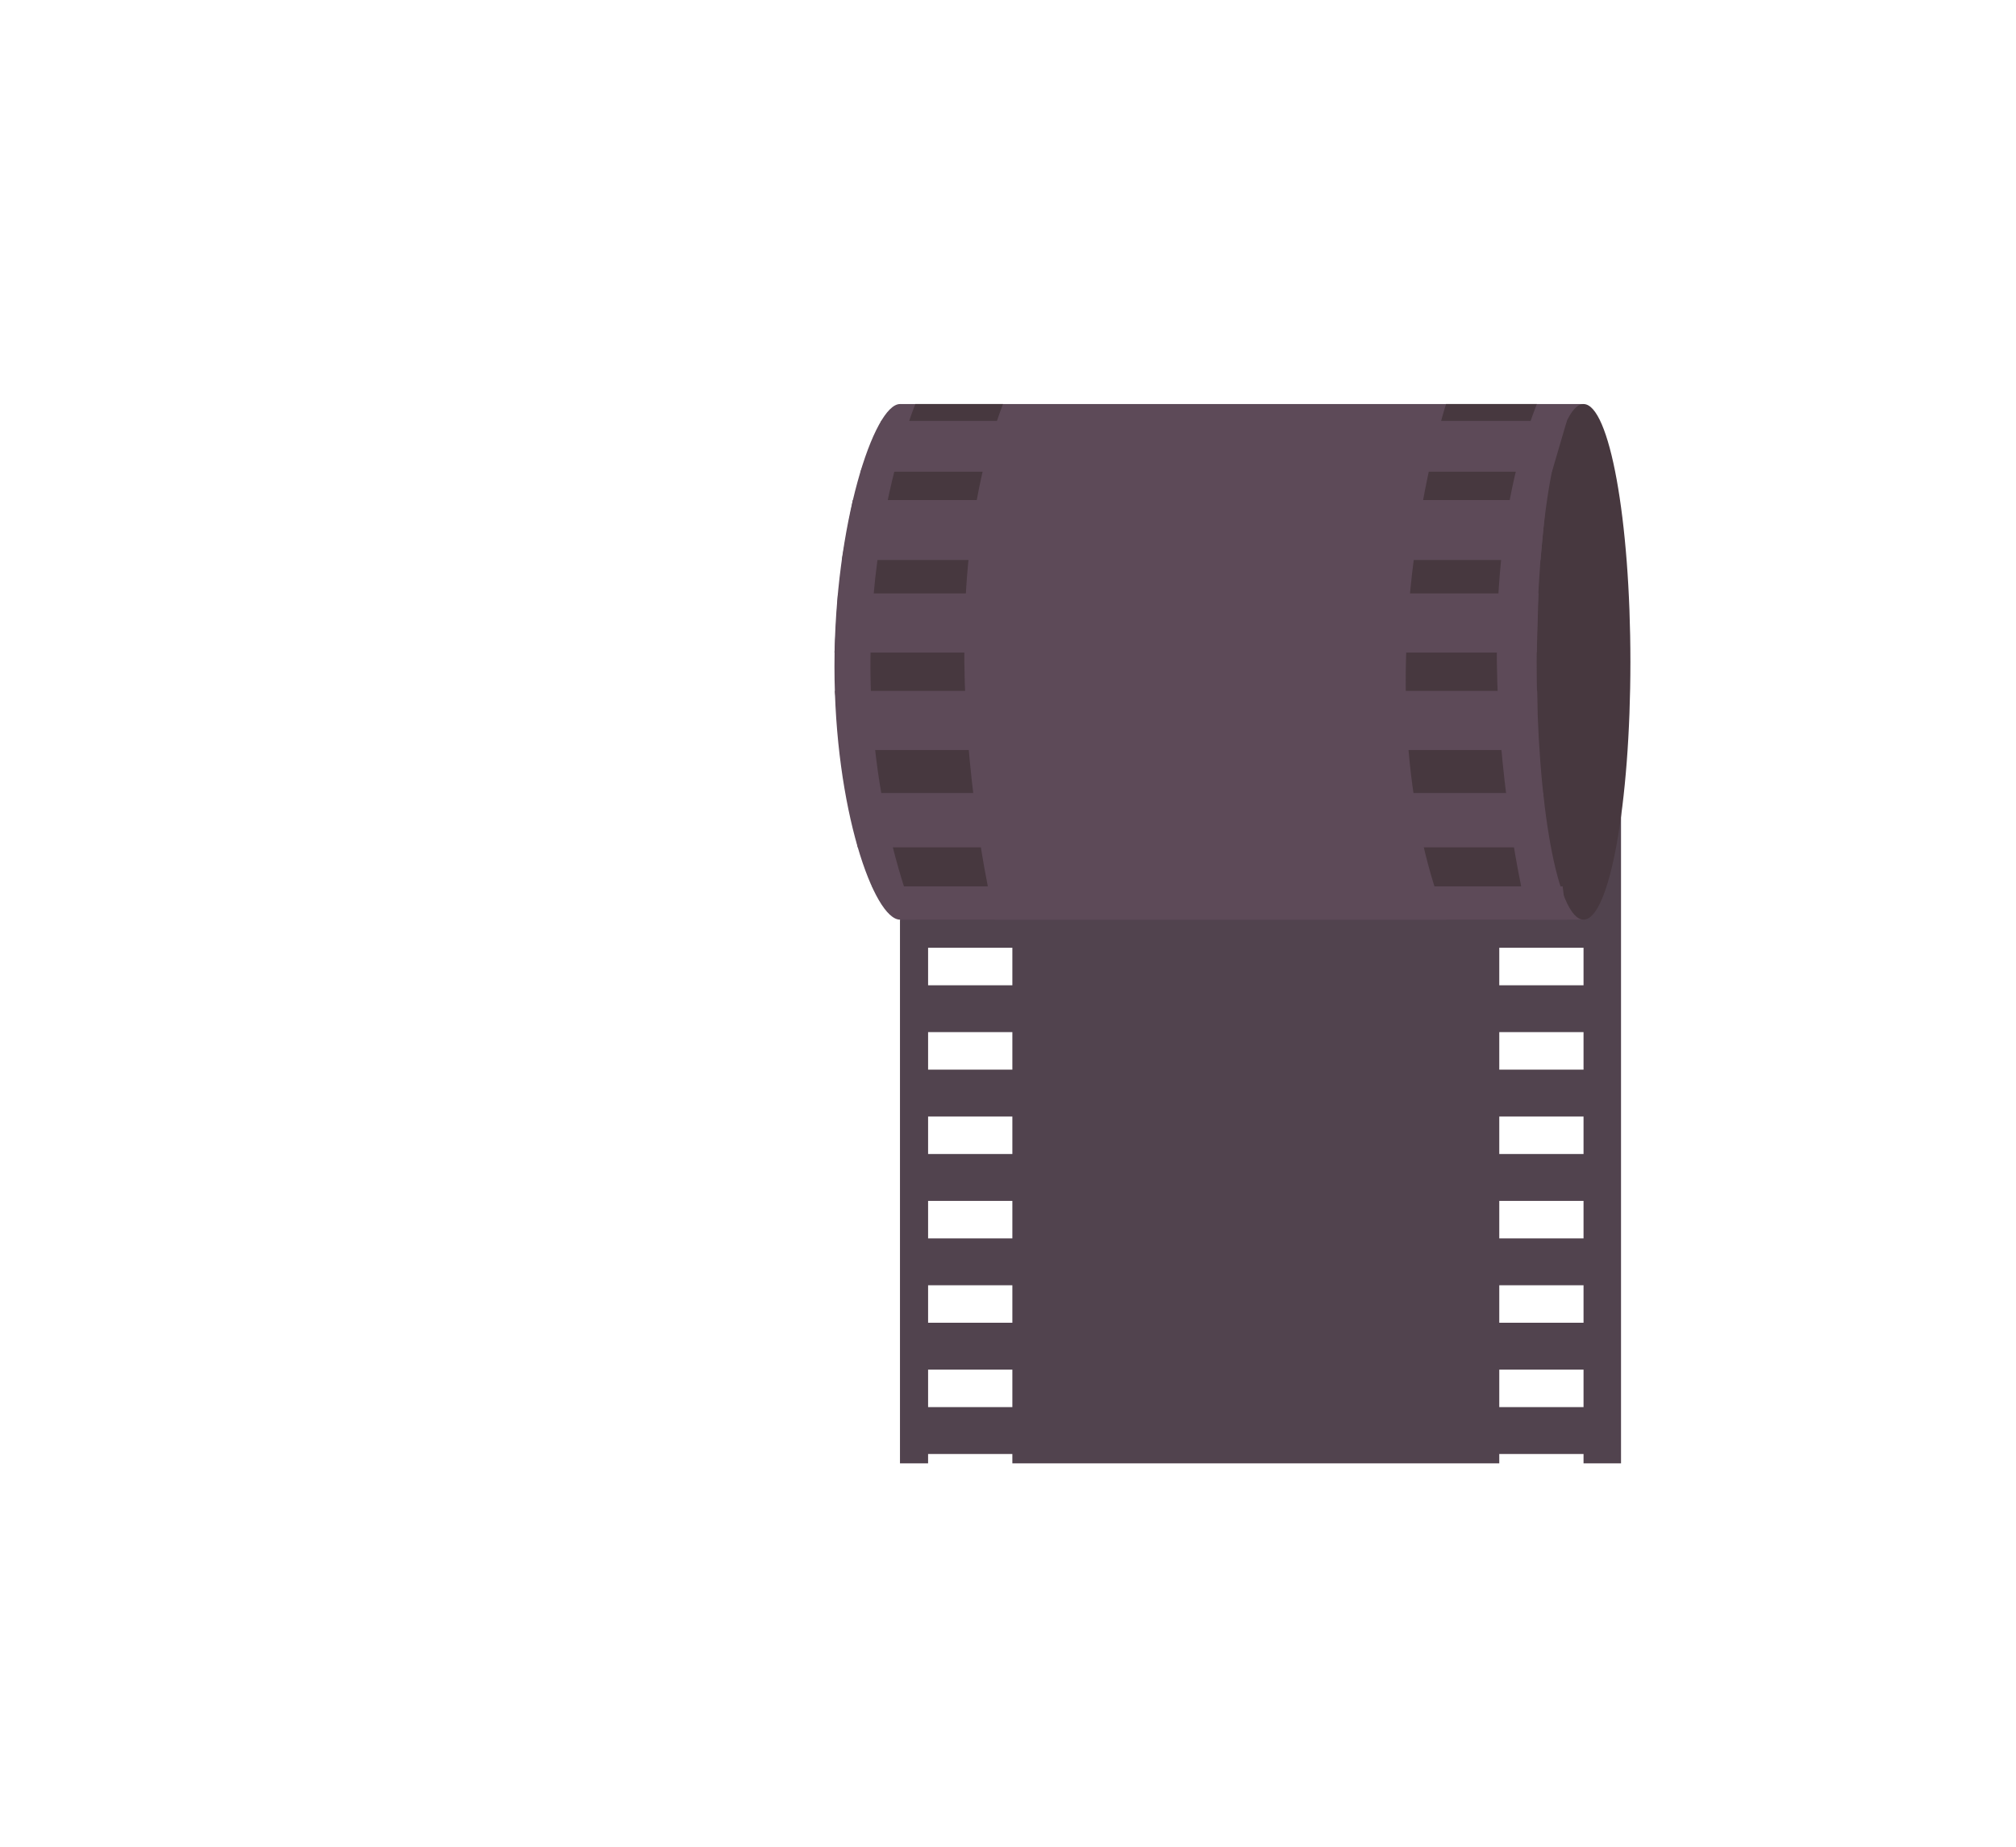 <?xml version="1.0" encoding="utf-8"?>
<!-- Generator: Adobe Illustrator 23.1.0, SVG Export Plug-In . SVG Version: 6.00 Build 0)  -->
<svg version="1.1" xmlns="http://www.w3.org/2000/svg" xmlns:xlink="http://www.w3.org/1999/xlink" x="0px" y="0px"
	 viewBox="0 0 215.09 197.05" style="enable-background:new 0 0 215.09 197.05;" xml:space="preserve">
<style type="text/css">
	.st0{clip-path:url(#SVGID_3_);fill:url(#SVGID_4_);}
	.st1{clip-path:url(#SVGID_5_);fill:url(#SVGID_6_);}
	.st2{clip-path:url(#SVGID_7_);fill:url(#SVGID_8_);}
	.st3{clip-path:url(#SVGID_9_);fill:url(#SVGID_10_);}
	.st4{clip-path:url(#SVGID_11_);fill:url(#SVGID_12_);}
	.st5{clip-path:url(#SVGID_13_);fill:url(#SVGID_14_);}
	.st6{fill:#EFB9BE;}
	.st7{fill:#D65464;}
	.st8{fill:none;}
	.st9{fill:#705E6C;}
	.st10{fill:#5E505B;}
	.st11{fill:#5D4A58;}
	.st12{fill:#5B555A;}
	.st13{fill:#877483;}
	.st14{fill:#493A46;}
	.st15{fill:#514251;}
	.st16{fill:#837084;}
	.st17{fill:#463B47;}
	.st18{fill:#39313A;}
	.st19{fill:#4D444F;}
	.st20{fill:url(#SVGID_18_);}
	.st21{fill:#D8BFD5;}
	.st22{fill:#A794AA;}
	.st23{fill:#BCA7C1;}
	.st24{fill:url(#SVGID_20_);}
	.st25{fill:#DBB9D8;}
	.st26{fill:#51434E;}
	.st27{fill:#47383F;}
	.st28{fill:#1B1464;}
	.st29{opacity:0.58;fill:#F2D6D9;}
	.st30{clip-path:url(#SVGID_21_);fill:url(#SVGID_23_);}
	.st31{clip-path:url(#SVGID_21_);}
	.st32{fill:#FFFFFF;}
	.st33{opacity:0.56;fill:url(#SVGID_24_);}
	.st34{fill:#9E8592;}
	.st35{fill:url(#SVGID_26_);}
	.st36{fill:url(#SVGID_27_);}
	.st37{fill:url(#SVGID_29_);}
	.st38{opacity:0.59;fill:url(#SVGID_30_);}
	.st39{fill:#8894A9;}
	.st40{opacity:0.21;fill:#FFFFFF;}
	.st41{opacity:0.34;fill:#FFFFFF;}
	.st42{fill:url(#SVGID_32_);}
	.st43{opacity:0.75;fill:url(#SVGID_33_);}
	.st44{fill:#FDD3BB;}
	.st45{fill:#7F6F96;}
	.st46{opacity:0.31;fill:url(#SVGID_35_);}
	.st47{opacity:0.46;fill:#FFFFFF;}
	.st48{fill:#9195AD;}
	.st49{opacity:0.31;fill:url(#SVGID_37_);}
	.st50{fill:#7F5F55;}
	.st51{fill:#9EBC53;}
	.st52{fill:#B3D159;}
	.st53{opacity:0.11;fill:url(#SVGID_38_);}
	.st54{fill:#D66268;}
	.st55{fill:#EFD8CE;}
	.st56{opacity:0.31;fill:url(#SVGID_39_);}
	.st57{opacity:0.31;fill:url(#SVGID_40_);}
	.st58{opacity:0.31;fill:url(#SVGID_41_);}
	.st59{opacity:0.31;fill:url(#SVGID_42_);}
	.st60{opacity:0.31;fill:url(#SVGID_43_);}
	.st61{opacity:0.31;fill:url(#SVGID_44_);}
	.st62{fill:#8DA5C6;}
	.st63{opacity:0.31;fill:url(#SVGID_45_);}
	.st64{opacity:0.31;fill:url(#SVGID_46_);}
	.st65{opacity:0.31;fill:url(#SVGID_47_);}
	.st66{opacity:0.31;fill:url(#SVGID_48_);}
	.st67{opacity:0.31;fill:url(#SVGID_49_);}
	.st68{opacity:0.31;fill:url(#SVGID_50_);}
	.st69{opacity:0.31;fill:url(#SVGID_51_);}
	.st70{opacity:0.31;fill:url(#SVGID_52_);}
	.st71{opacity:0.31;fill:url(#SVGID_53_);}
	.st72{opacity:0.31;fill:url(#SVGID_54_);}
	.st73{opacity:0.31;fill:url(#SVGID_55_);}
	.st74{opacity:0.31;fill:url(#SVGID_56_);}
	.st75{opacity:0.31;fill:url(#SVGID_57_);}
	.st76{opacity:0.31;fill:url(#SVGID_58_);}
	.st77{opacity:0.31;fill:url(#SVGID_59_);}
	.st78{opacity:0.31;fill:url(#SVGID_60_);}
	.st79{opacity:0.31;fill:url(#SVGID_61_);}
	.st80{opacity:0.31;fill:url(#SVGID_62_);}
	.st81{opacity:0.31;fill:url(#SVGID_63_);}
	.st82{opacity:0.31;fill:url(#SVGID_64_);}
	.st83{opacity:0.31;fill:url(#SVGID_65_);}
	.st84{opacity:0.31;fill:url(#SVGID_66_);}
	.st85{opacity:0.31;fill:url(#SVGID_67_);}
	.st86{opacity:0.31;fill:url(#SVGID_68_);}
	.st87{opacity:0.31;fill:url(#SVGID_69_);}
	.st88{opacity:0.31;fill:url(#SVGID_70_);}
	.st89{opacity:0.31;fill:url(#SVGID_71_);}
	.st90{opacity:0.31;fill:url(#SVGID_72_);}
	.st91{opacity:0.31;fill:url(#SVGID_73_);}
	.st92{opacity:0.31;fill:url(#SVGID_74_);}
	.st93{opacity:0.31;fill:url(#SVGID_75_);}
	.st94{opacity:0.31;fill:url(#SVGID_76_);}
	.st95{opacity:0.31;fill:url(#SVGID_77_);}
	.st96{opacity:0.31;fill:url(#SVGID_78_);}
	.st97{opacity:0.31;fill:url(#SVGID_79_);}
	.st98{opacity:0.31;fill:url(#SVGID_80_);}
	.st99{opacity:0.31;fill:url(#SVGID_81_);}
	.st100{opacity:0.31;fill:url(#SVGID_82_);}
	.st101{opacity:0.31;fill:url(#SVGID_83_);}
	.st102{opacity:0.31;fill:url(#SVGID_84_);}
	.st103{opacity:0.31;fill:url(#SVGID_85_);}
	.st104{opacity:0.31;fill:url(#SVGID_86_);}
	.st105{opacity:0.31;fill:url(#SVGID_87_);}
	.st106{opacity:0.31;fill:url(#SVGID_88_);}
	.st107{opacity:0.31;fill:url(#SVGID_89_);}
	.st108{opacity:0.31;fill:url(#SVGID_90_);}
	.st109{opacity:0.31;fill:url(#SVGID_91_);}
	.st110{opacity:0.31;fill:url(#SVGID_92_);}
	.st111{opacity:0.31;fill:url(#SVGID_93_);}
	.st112{opacity:0.31;fill:url(#SVGID_94_);}
	.st113{opacity:0.31;fill:url(#SVGID_95_);}
	.st114{opacity:0.31;fill:url(#SVGID_96_);}
	.st115{opacity:0.31;fill:url(#SVGID_97_);}
	.st116{opacity:0.31;fill:url(#SVGID_98_);}
	.st117{opacity:0.31;fill:url(#SVGID_99_);}
	.st118{opacity:0.31;fill:url(#SVGID_100_);}
	.st119{opacity:0.31;fill:url(#SVGID_101_);}
	.st120{opacity:0.31;fill:url(#SVGID_102_);}
	.st121{opacity:0.31;fill:url(#SVGID_103_);}
	.st122{opacity:0.31;fill:url(#SVGID_104_);}
	.st123{opacity:0.31;fill:url(#SVGID_105_);}
	.st124{opacity:0.31;fill:url(#SVGID_106_);}
	.st125{opacity:0.31;fill:url(#SVGID_107_);}
	.st126{opacity:0.31;fill:url(#SVGID_108_);}
	.st127{opacity:0.31;fill:url(#SVGID_109_);}
	.st128{opacity:0.31;fill:url(#SVGID_110_);}
	.st129{opacity:0.31;fill:url(#SVGID_111_);}
	.st130{opacity:0.31;fill:url(#SVGID_112_);}
	.st131{opacity:0.31;fill:url(#SVGID_113_);}
	.st132{opacity:0.31;fill:url(#SVGID_114_);}
	.st133{opacity:0.31;fill:url(#SVGID_115_);}
	.st134{opacity:0.31;fill:url(#SVGID_116_);}
	.st135{opacity:0.31;fill:url(#SVGID_117_);}
	.st136{opacity:0.31;fill:url(#SVGID_118_);}
	.st137{opacity:0.31;fill:url(#SVGID_119_);}
	.st138{opacity:0.31;fill:url(#SVGID_120_);}
	.st139{opacity:0.31;fill:url(#SVGID_121_);}
	.st140{fill:#FECC8F;}
	.st141{opacity:0.31;fill:url(#SVGID_122_);}
	.st142{opacity:0.31;fill:url(#SVGID_123_);}
	.st143{opacity:0.31;fill:url(#SVGID_124_);}
	.st144{opacity:0.31;fill:url(#SVGID_125_);}
	.st145{opacity:0.31;fill:url(#SVGID_126_);}
	.st146{opacity:0.31;fill:url(#SVGID_127_);}
	.st147{opacity:0.31;fill:url(#SVGID_128_);}
	.st148{opacity:0.31;fill:url(#SVGID_129_);}
	.st149{opacity:0.31;fill:url(#SVGID_130_);}
	.st150{opacity:0.31;fill:url(#SVGID_131_);}
	.st151{opacity:0.31;fill:url(#SVGID_132_);}
	.st152{opacity:0.31;fill:url(#SVGID_133_);}
	.st153{opacity:0.31;fill:url(#SVGID_134_);}
	.st154{opacity:0.31;fill:url(#SVGID_135_);}
	.st155{opacity:0.31;fill:url(#SVGID_136_);}
	.st156{opacity:0.31;fill:url(#SVGID_137_);}
	.st157{opacity:0.31;fill:url(#SVGID_138_);}
	.st158{opacity:0.31;fill:url(#SVGID_139_);}
	.st159{opacity:0.31;fill:url(#SVGID_140_);}
	.st160{opacity:0.31;fill:url(#SVGID_141_);}
	.st161{opacity:0.31;fill:url(#SVGID_142_);}
	.st162{opacity:0.31;fill:url(#SVGID_143_);}
	.st163{opacity:0.31;fill:url(#SVGID_144_);}
	.st164{opacity:0.31;fill:url(#SVGID_145_);}
	.st165{opacity:0.31;fill:url(#SVGID_146_);}
	.st166{opacity:0.31;fill:url(#SVGID_147_);}
	.st167{opacity:0.31;fill:url(#SVGID_148_);}
	.st168{opacity:0.31;fill:url(#SVGID_149_);}
	.st169{opacity:0.31;fill:url(#SVGID_150_);}
	.st170{opacity:0.31;fill:url(#SVGID_151_);}
	.st171{opacity:0.31;fill:url(#SVGID_152_);}
	.st172{opacity:0.31;fill:url(#SVGID_153_);}
	.st173{opacity:0.31;fill:url(#SVGID_154_);}
	.st174{opacity:0.31;fill:url(#SVGID_155_);}
	.st175{opacity:0.31;fill:url(#SVGID_156_);}
	.st176{opacity:0.31;fill:url(#SVGID_157_);}
	.st177{opacity:0.31;fill:url(#SVGID_158_);}
	.st178{opacity:0.31;fill:url(#SVGID_159_);}
	.st179{opacity:0.31;fill:url(#SVGID_160_);}
	.st180{opacity:0.31;fill:url(#SVGID_161_);}
	.st181{opacity:0.31;fill:url(#SVGID_162_);}
	.st182{opacity:0.31;fill:url(#SVGID_163_);}
	.st183{opacity:0.31;fill:url(#SVGID_164_);}
	.st184{opacity:0.31;fill:url(#SVGID_165_);}
	.st185{opacity:0.31;fill:url(#SVGID_166_);}
	.st186{opacity:0.31;fill:url(#SVGID_167_);}
	.st187{opacity:0.31;fill:url(#SVGID_168_);}
	.st188{opacity:0.31;fill:url(#SVGID_169_);}
	.st189{opacity:0.31;fill:url(#SVGID_170_);}
	.st190{opacity:0.31;fill:url(#SVGID_171_);}
	.st191{opacity:0.31;fill:url(#SVGID_172_);}
	.st192{opacity:0.31;fill:url(#SVGID_173_);}
	.st193{opacity:0.31;fill:url(#SVGID_174_);}
	.st194{opacity:0.31;fill:url(#SVGID_175_);}
	.st195{opacity:0.31;fill:url(#SVGID_176_);}
	.st196{opacity:0.31;fill:url(#SVGID_177_);}
	.st197{opacity:0.31;fill:url(#SVGID_178_);}
	.st198{opacity:0.31;fill:url(#SVGID_179_);}
	.st199{opacity:0.31;fill:url(#SVGID_180_);}
	.st200{opacity:0.31;fill:url(#SVGID_181_);}
	.st201{opacity:0.31;fill:url(#SVGID_182_);}
	.st202{opacity:0.31;fill:url(#SVGID_183_);}
	.st203{opacity:0.31;fill:url(#SVGID_184_);}
	.st204{opacity:0.31;fill:url(#SVGID_185_);}
	.st205{opacity:0.31;fill:url(#SVGID_186_);}
	.st206{opacity:0.31;fill:url(#SVGID_187_);}
	.st207{opacity:0.31;fill:url(#SVGID_188_);}
	.st208{opacity:0.31;fill:url(#SVGID_189_);}
	.st209{opacity:0.31;fill:url(#SVGID_190_);}
	.st210{opacity:0.31;fill:url(#SVGID_191_);}
	.st211{opacity:0.31;fill:url(#SVGID_192_);}
	.st212{opacity:0.31;fill:url(#SVGID_193_);}
	.st213{opacity:0.31;fill:url(#SVGID_194_);}
	.st214{opacity:0.31;fill:url(#SVGID_195_);}
	.st215{opacity:0.31;fill:url(#SVGID_196_);}
	.st216{opacity:0.31;fill:url(#SVGID_197_);}
	.st217{opacity:0.31;fill:url(#SVGID_198_);}
	.st218{opacity:0.31;fill:url(#SVGID_199_);}
	.st219{opacity:0.31;fill:url(#SVGID_200_);}
	.st220{opacity:0.31;fill:url(#SVGID_201_);}
	.st221{opacity:0.31;fill:url(#SVGID_202_);}
	.st222{opacity:0.31;fill:url(#SVGID_203_);}
	.st223{opacity:0.31;fill:url(#SVGID_204_);}
	.st224{opacity:0.31;fill:url(#SVGID_205_);}
	.st225{opacity:0.31;fill:url(#SVGID_206_);}
	.st226{opacity:0.31;fill:url(#SVGID_207_);}
	.st227{opacity:0.31;fill:url(#SVGID_208_);}
	.st228{opacity:0.31;fill:url(#SVGID_209_);}
	.st229{opacity:0.31;fill:url(#SVGID_210_);}
	.st230{opacity:0.31;fill:url(#SVGID_211_);}
	.st231{opacity:0.31;fill:url(#SVGID_212_);}
	.st232{opacity:0.31;fill:url(#SVGID_213_);}
	.st233{opacity:0.31;fill:url(#SVGID_214_);}
	.st234{opacity:0.31;fill:url(#SVGID_215_);}
	.st235{opacity:0.31;fill:url(#SVGID_216_);}
	.st236{opacity:0.31;fill:url(#SVGID_217_);}
	.st237{opacity:0.31;fill:url(#SVGID_218_);}
	.st238{opacity:0.31;fill:url(#SVGID_219_);}
	.st239{opacity:0.31;fill:url(#SVGID_220_);}
	.st240{opacity:0.31;fill:url(#SVGID_221_);}
	.st241{opacity:0.31;fill:url(#SVGID_222_);}
	.st242{opacity:0.31;fill:url(#SVGID_223_);}
	.st243{opacity:0.31;fill:url(#SVGID_224_);}
	.st244{opacity:0.31;fill:url(#SVGID_225_);}
	.st245{opacity:0.31;fill:url(#SVGID_226_);}
	.st246{opacity:0.31;fill:url(#SVGID_227_);}
	.st247{opacity:0.31;fill:url(#SVGID_228_);}
	.st248{opacity:0.31;fill:url(#SVGID_229_);}
	.st249{opacity:0.31;fill:url(#SVGID_230_);}
	.st250{opacity:0.31;fill:url(#SVGID_231_);}
	.st251{opacity:0.31;fill:url(#SVGID_232_);}
	.st252{opacity:0.31;fill:url(#SVGID_233_);}
	.st253{opacity:0.31;fill:url(#SVGID_234_);}
	.st254{opacity:0.31;fill:url(#SVGID_235_);}
	.st255{opacity:0.31;fill:url(#SVGID_236_);}
	.st256{opacity:0.31;fill:url(#SVGID_237_);}
	.st257{opacity:0.31;fill:url(#SVGID_238_);}
	.st258{opacity:0.31;fill:url(#SVGID_239_);}
	.st259{opacity:0.31;fill:url(#SVGID_240_);}
	.st260{opacity:0.31;fill:url(#SVGID_241_);}
	.st261{opacity:0.31;fill:url(#SVGID_242_);}
	.st262{opacity:0.31;fill:url(#SVGID_243_);}
	.st263{opacity:0.31;fill:url(#SVGID_244_);}
	.st264{opacity:0.31;fill:url(#SVGID_245_);}
	.st265{opacity:0.31;fill:url(#SVGID_246_);}
	.st266{opacity:0.31;fill:url(#SVGID_247_);}
	.st267{opacity:0.31;fill:url(#SVGID_248_);}
	.st268{opacity:0.31;fill:url(#SVGID_249_);}
	.st269{opacity:0.31;fill:url(#SVGID_250_);}
	.st270{opacity:0.11;fill:url(#SVGID_251_);}
	.st271{opacity:0.11;fill:url(#SVGID_252_);}
	.st272{opacity:0.11;fill:url(#SVGID_253_);}
	.st273{opacity:0.11;fill:url(#SVGID_254_);}
	.st274{clip-path:url(#SVGID_255_);fill:url(#SVGID_256_);}
	.st275{fill:url(#SVGID_257_);}
	.st276{fill:url(#SVGID_259_);}
	.st277{clip-path:url(#SVGID_261_);fill:url(#SVGID_263_);}
	.st278{clip-path:url(#SVGID_261_);}
	.st279{fill:url(#SVGID_265_);}
	.st280{fill:url(#SVGID_266_);}
	.st281{fill:url(#SVGID_267_);}
	.st282{fill:url(#SVGID_269_);}
	.st283{fill:url(#SVGID_270_);}
	.st284{fill:#F9DABB;}
	.st285{fill:#F14950;}
	.st286{fill:#DD4551;}
	.st287{fill:#C1272D;}
	.st288{fill:#E5AD88;}
	.st289{fill:none;stroke:#6398A8;stroke-width:5.645;stroke-miterlimit:10;}
	.st290{fill:none;stroke:#6398A8;stroke-width:5.812;stroke-miterlimit:10;}
	.st291{fill:none;stroke:#6398A8;stroke-width:2.822;stroke-miterlimit:10;}
	.st292{fill:#6398A8;}
	.st293{fill:#EAC38C;}
	.st294{fill:none;stroke:#6398A8;stroke-width:3.528;stroke-miterlimit:10;}
	.st295{fill:#F9D395;}
	.st296{fill:#91DFE5;}
	.st297{fill:#FEF2E4;}
	.st298{fill:#DD4551;stroke:#DD4551;stroke-width:4.79;stroke-miterlimit:10;}
	.st299{fill:#FEF2E4;stroke:#6666CC;stroke-width:3.663;stroke-miterlimit:10;}
	.st300{fill:#E0A882;}
	.st301{opacity:0.62;fill:#FFFFFF;}
	.st302{fill:#FCECDE;}
	.st303{fill:url(#SVGID_271_);}
	.st304{fill:url(#SVGID_272_);}
	.st305{fill:url(#SVGID_273_);}
	.st306{fill:url(#SVGID_274_);}
	.st307{fill:url(#SVGID_275_);}
	.st308{opacity:0.71;fill:#FFFFFF;}
	.st309{opacity:0.64;fill:#FFFFFF;}
	.st310{fill:#CC9D7D;}
	.st311{fill:#F4B07D;}
	.st312{fill:#F9C193;}
	.st313{fill:#F9CE95;}
	.st314{fill:none;stroke:#FEF2E4;stroke-width:2.41;stroke-miterlimit:10;}
	.st315{fill:none;stroke:#FEF2E4;stroke-width:1.205;stroke-miterlimit:10;}
	.st316{fill:#FCF9D2;}
	.st317{fill:url(#SVGID_276_);}
	.st318{fill:url(#SVGID_277_);}
	.st319{fill:url(#SVGID_278_);}
	.st320{fill:#D5B670;}
	.st321{fill:url(#SVGID_279_);}
	.st322{fill:url(#SVGID_280_);}
	.st323{fill:#50685C;}
	.st324{fill:#F2F2F2;}
	.st325{fill:#CCCCCC;}
	.st326{fill:#311527;}
	.st327{fill:url(#SVGID_281_);}
	.st328{fill:url(#SVGID_282_);}
	.st329{fill:url(#SVGID_283_);}
	.st330{fill:url(#SVGID_284_);}
	.st331{fill:url(#SVGID_285_);}
	.st332{fill:url(#SVGID_286_);}
	.st333{fill:#CC665C;}
	.st334{fill:#A05C55;}
	.st335{fill:#413A4F;}
	.st336{fill:#D3AA62;}
	.st337{opacity:0.18;fill:#413A4F;}
	.st338{fill:#C9524C;}
	.st339{fill:url(#SVGID_287_);}
	.st340{fill:#CD9C3B;}
	.st341{fill:#474156;}
	.st342{opacity:0.25;}
	.st343{fill:#AC4B3E;}
	.st344{fill:#BF5645;}
	.st345{fill:#D3AA63;}
	.st346{opacity:0.18;}
	.st347{fill:#843A35;}
	.st348{fill:url(#SVGID_288_);}
	.st349{fill:url(#SVGID_289_);}
	.st350{clip-path:url(#SVGID_290_);fill:url(#SVGID_291_);}
	.st351{clip-path:url(#SVGID_290_);}
	.st352{fill:url(#SVGID_292_);}
	.st353{opacity:0.53;fill:url(#SVGID_293_);}
	.st354{opacity:0.53;fill:url(#SVGID_294_);}
	.st355{opacity:0.53;}
	.st356{fill:url(#SVGID_295_);}
	.st357{fill:#B58D76;}
	.st358{fill:#525B52;}
	.st359{fill:#E8E8D6;}
	.st360{fill:#C97378;}
	.st361{opacity:0.18;fill:#6874D6;}
	.st362{fill:#FFEB99;}
	.st363{fill:none;stroke:#C97378;stroke-width:7.316;stroke-linecap:round;stroke-linejoin:round;stroke-miterlimit:10;}
	.st364{fill:#E8E8D6;stroke:#C97378;stroke-width:2.744;stroke-miterlimit:10;}
	.st365{fill:#F7EAC4;}
	.st366{fill:#FFCFCF;}
	.st367{opacity:0.81;}
	.st368{opacity:0.74;}
	.st369{fill:none;stroke:#6B7F6E;stroke-width:7.316;stroke-linecap:round;stroke-linejoin:round;stroke-miterlimit:10;}
	.st370{fill:#C2CCB0;}
	.st371{fill:#A2B286;}
	.st372{fill:none;stroke:#FFFFFF;stroke-width:0.914;stroke-miterlimit:10;}
	.st373{fill:none;stroke:#C97378;stroke-width:2.744;stroke-miterlimit:10;}
	.st374{fill:none;stroke:#FFFFFF;stroke-width:1.829;stroke-miterlimit:10;}
	.st375{fill:#E9F2D1;}
	.st376{fill:#6B7F6E;}
	.st377{fill:#E2EFF7;}
	.st378{fill:none;stroke:#C69254;stroke-width:3.658;stroke-miterlimit:10;}
	.st379{fill:none;stroke:#C69254;stroke-width:3.658;stroke-linecap:round;stroke-miterlimit:10;}
	.st380{fill:#7A523F;}
	.st381{fill:#9ACA98;}
	.st382{fill:#6B5A39;}
	.st383{fill:url(#SVGID_296_);}
	.st384{fill:#CD3134;}
	.st385{fill:#4F463F;}
	.st386{opacity:0.69;fill:#FFFFFF;}
	.st387{opacity:0.85;fill:url(#SVGID_297_);}
	.st388{opacity:0.5;fill:#C49841;}
	.st389{opacity:0.5;fill:#FFFFFF;}
	.st390{fill:#FBECB3;}
	.st391{fill:#F4D087;}
	.st392{fill:url(#SVGID_298_);}
	.st393{fill:#C49841;}
	.st394{fill:url(#SVGID_299_);}
	.st395{opacity:0.76;fill:#FFFFFF;}
	.st396{opacity:0.72;fill:#FFFFFF;}
	.st397{fill:#4D5B36;}
	.st398{fill:#687C4A;}
	.st399{fill:#F49160;}
	.st400{fill:url(#SVGID_300_);}
	.st401{fill:#6C3D1F;}
	.st402{fill:#FFF0CF;}
	.st403{fill:#AE2127;}
	.st404{fill:#302829;}
	.st405{fill:#DDCFB3;}
	.st406{fill:#EAD9CA;}
	.st407{fill:#AF9680;}
	.st408{clip-path:url(#SVGID_302_);fill:#394422;}
	.st409{fill:#F1957C;}
	.st410{opacity:0.57;fill:#FFFFFF;}
	.st411{opacity:0.57;}
	.st412{fill:#F3F3FF;}
	.st413{fill:#E4DEDB;}
	.st414{fill:#01796F;}
	.st415{fill:#F5F4F2;}
	.st416{fill:#54352D;}
	.st417{fill:#333330;}
	.st418{fill:#282825;}
	.st419{opacity:0.6;clip-path:url(#SVGID_304_);fill:#B1B1E5;}
	.st420{opacity:0.69;fill:url(#SVGID_305_);}
	.st421{opacity:0.69;fill:url(#SVGID_306_);}
	.st422{opacity:0.6;fill:#B1B1E5;}
	.st423{fill:#D0C5A5;}
	.st424{fill:#FAF4B6;}
	.st425{fill:#928171;}
	.st426{opacity:0.78;}
	.st427{fill:url(#SVGID_307_);}
	.st428{opacity:0.79;fill:#AEBDD1;}
	.st429{fill:#6161E0;}
	.st430{fill:#ED3F37;}
	.st431{fill:#6E5346;}
	.st432{fill:#FFD101;}
	.st433{fill:#F3AA10;}
	.st434{fill:#FDF7F7;}
	.st435{fill:#46AB9B;}
	.st436{fill:#CC454B;}
	.st437{fill:#CF0101;}
	.st438{opacity:0.4;fill:#DD4551;}
	.st439{clip-path:url(#SVGID_309_);fill:#A1D6CC;}
	.st440{clip-path:url(#SVGID_309_);fill:url(#SVGID_310_);}
	.st441{clip-path:url(#SVGID_309_);fill:none;}
	.st442{clip-path:url(#SVGID_309_);}
	.st443{fill:url(#SVGID_311_);}
	.st444{fill:url(#SVGID_312_);}
	.st445{clip-path:url(#SVGID_309_);fill:url(#SVGID_313_);}
	.st446{clip-path:url(#SVGID_309_);fill:url(#SVGID_314_);}
	.st447{clip-path:url(#SVGID_309_);fill:url(#SVGID_315_);}
	.st448{clip-path:url(#SVGID_309_);fill:url(#SVGID_316_);}
	.st449{clip-path:url(#SVGID_309_);fill:url(#SVGID_317_);}
	.st450{clip-path:url(#SVGID_309_);fill:url(#SVGID_318_);}
	.st451{clip-path:url(#SVGID_309_);fill:url(#SVGID_319_);}
	.st452{clip-path:url(#SVGID_309_);fill:url(#SVGID_320_);}
	.st453{clip-path:url(#SVGID_309_);fill:#FFFFFF;}
	.st454{opacity:0.6;clip-path:url(#SVGID_309_);fill:#FFFFFF;}
	.st455{clip-path:url(#SVGID_309_);fill:url(#SVGID_321_);}
	.st456{opacity:0.5;clip-path:url(#SVGID_309_);fill:#FFFFFF;}
	.st457{clip-path:url(#SVGID_309_);fill:url(#SVGID_322_);}
	.st458{clip-path:url(#SVGID_309_);fill:url(#SVGID_323_);}
	.st459{clip-path:url(#SVGID_309_);fill:url(#SVGID_324_);}
	.st460{clip-path:url(#SVGID_309_);fill:url(#SVGID_325_);}
	.st461{clip-path:url(#SVGID_309_);fill:#C9A172;}
	.st462{clip-path:url(#SVGID_309_);fill:url(#SVGID_326_);}
	.st463{opacity:0.63;clip-path:url(#SVGID_309_);fill:url(#SVGID_327_);}
	.st464{fill:#C98557;}
	.st465{fill:#F2A56F;}
	.st466{fill:#C9A172;}
	.st467{fill:none;stroke:#F2A56F;stroke-width:4.005;stroke-miterlimit:10;}
	.st468{fill:none;stroke:#C9A172;stroke-width:2.002;stroke-miterlimit:10;}
	.st469{fill:none;stroke:#FFFFFF;stroke-width:6.007;stroke-miterlimit:10;}
	.st470{fill:#D1E5D3;}
	.st471{fill:#B1AA80;}
	.st472{fill:none;stroke:#D1E5D3;stroke-width:4.005;stroke-miterlimit:10;}
	.st473{clip-path:url(#SVGID_329_);fill:url(#SVGID_330_);}
	.st474{clip-path:url(#SVGID_329_);fill:url(#SVGID_331_);}
	.st475{clip-path:url(#SVGID_329_);fill:url(#SVGID_332_);}
	.st476{clip-path:url(#SVGID_329_);}
	.st477{clip-path:url(#SVGID_329_);fill:none;}
	.st478{clip-path:url(#SVGID_329_);fill:url(#SVGID_333_);}
	.st479{clip-path:url(#SVGID_329_);fill:#F2A56F;}
	.st480{clip-path:url(#SVGID_329_);fill:#C9A172;}
	.st481{clip-path:url(#SVGID_329_);fill:#FFFFFF;}
	.st482{opacity:0.5;clip-path:url(#SVGID_329_);fill:#FFFFFF;}
	.st483{clip-path:url(#SVGID_329_);fill:url(#SVGID_334_);}
	.st484{clip-path:url(#SVGID_329_);fill:url(#SVGID_335_);}
	.st485{clip-path:url(#SVGID_329_);fill:url(#SVGID_336_);}
	.st486{clip-path:url(#SVGID_329_);fill:url(#SVGID_337_);}
	.st487{fill:url(#SVGID_338_);}
	.st488{fill:none;stroke:#C69254;stroke-width:6.057;stroke-miterlimit:10;}
	.st489{fill:none;stroke:#C69254;stroke-width:6.057;stroke-linecap:round;stroke-miterlimit:10;}
	.st490{opacity:0.5;fill:#EFE6DF;}
	.st491{fill:#EFE6DF;}
	.st492{fill:url(#SVGID_339_);}
	.st493{fill:url(#SVGID_340_);}
	.st494{fill:url(#SVGID_341_);}
	.st495{fill:#18522A;}
	.st496{fill:#B3721B;}
	.st497{fill:#15381E;}
	.st498{fill:#DDD0C4;}
	.st499{fill:#1D2A2D;}
	.st500{fill:#551721;}
	.st501{fill:#2D515D;}
	.st502{fill:#CF9F68;}
	.st503{fill:#376235;}
	.st504{fill:#D49F6A;}
	.st505{fill:#B6D39E;}
	.st506{fill:#A7BCA3;}
	.st507{fill:#100906;}
	.st508{fill:#9E9E8A;}
	.st509{fill:#353631;}
	.st510{fill:#C7DCC9;}
	.st511{fill:#DBC3A2;}
	.st512{fill:#F0F0F0;}
	.st513{fill:#2F3029;}
	.st514{fill:#0074BF;}
	.st515{fill:#E5E5E5;}
	.st516{fill:url(#SVGID_342_);}
	.st517{fill:url(#SVGID_343_);}
	.st518{fill:url(#SVGID_344_);}
	.st519{fill:url(#SVGID_345_);}
	.st520{fill:url(#SVGID_346_);}
	.st521{fill:url(#SVGID_347_);}
	.st522{fill:url(#SVGID_348_);}
	.st523{opacity:0.25;fill:url(#SVGID_349_);}
	.st524{fill:#68666D;}
	.st525{opacity:0.11;fill:url(#SVGID_350_);}
	.st526{fill:url(#SVGID_351_);}
	.st527{fill:#F395A6;}
	.st528{opacity:0.56;fill:url(#SVGID_352_);}
	.st529{fill:url(#SVGID_353_);}
	.st530{fill:url(#SVGID_354_);}
	.st531{fill:url(#SVGID_355_);}
	.st532{fill:url(#SVGID_356_);}
	.st533{opacity:0.75;fill:url(#SVGID_357_);}
	.st534{opacity:0.31;fill:url(#SVGID_358_);}
	.st535{opacity:0.11;fill:url(#SVGID_359_);}
	.st536{opacity:0.31;fill:url(#SVGID_360_);}
	.st537{opacity:0.31;fill:url(#SVGID_361_);}
	.st538{opacity:0.31;fill:url(#SVGID_362_);}
	.st539{opacity:0.31;fill:url(#SVGID_363_);}
	.st540{opacity:0.31;fill:url(#SVGID_364_);}
	.st541{opacity:0.31;fill:url(#SVGID_365_);}
	.st542{opacity:0.31;fill:url(#SVGID_366_);}
	.st543{opacity:0.31;fill:url(#SVGID_367_);}
	.st544{opacity:0.31;fill:url(#SVGID_368_);}
	.st545{opacity:0.31;fill:url(#SVGID_369_);}
	.st546{opacity:0.31;fill:url(#SVGID_370_);}
	.st547{opacity:0.31;fill:url(#SVGID_371_);}
	.st548{opacity:0.31;fill:url(#SVGID_372_);}
	.st549{opacity:0.31;fill:url(#SVGID_373_);}
	.st550{opacity:0.31;fill:url(#SVGID_374_);}
	.st551{opacity:0.31;fill:url(#SVGID_375_);}
	.st552{opacity:0.31;fill:url(#SVGID_376_);}
	.st553{opacity:0.31;fill:url(#SVGID_377_);}
	.st554{opacity:0.31;fill:url(#SVGID_378_);}
	.st555{opacity:0.31;fill:url(#SVGID_379_);}
	.st556{opacity:0.31;fill:url(#SVGID_380_);}
	.st557{opacity:0.31;fill:url(#SVGID_381_);}
	.st558{opacity:0.31;fill:url(#SVGID_382_);}
	.st559{opacity:0.31;fill:url(#SVGID_383_);}
	.st560{opacity:0.31;fill:url(#SVGID_384_);}
	.st561{opacity:0.31;fill:url(#SVGID_385_);}
	.st562{opacity:0.31;fill:url(#SVGID_386_);}
	.st563{opacity:0.31;fill:url(#SVGID_387_);}
	.st564{opacity:0.31;fill:url(#SVGID_388_);}
	.st565{opacity:0.31;fill:url(#SVGID_389_);}
	.st566{opacity:0.31;fill:url(#SVGID_390_);}
	.st567{opacity:0.31;fill:url(#SVGID_391_);}
	.st568{opacity:0.31;fill:url(#SVGID_392_);}
	.st569{opacity:0.31;fill:url(#SVGID_393_);}
	.st570{opacity:0.31;fill:url(#SVGID_394_);}
	.st571{opacity:0.31;fill:url(#SVGID_395_);}
	.st572{opacity:0.31;fill:url(#SVGID_396_);}
	.st573{opacity:0.31;fill:url(#SVGID_397_);}
	.st574{opacity:0.31;fill:url(#SVGID_398_);}
	.st575{opacity:0.31;fill:url(#SVGID_399_);}
	.st576{opacity:0.31;fill:url(#SVGID_400_);}
	.st577{opacity:0.31;fill:url(#SVGID_401_);}
	.st578{opacity:0.31;fill:url(#SVGID_402_);}
	.st579{opacity:0.31;fill:url(#SVGID_403_);}
	.st580{opacity:0.31;fill:url(#SVGID_404_);}
	.st581{opacity:0.31;fill:url(#SVGID_405_);}
	.st582{opacity:0.31;fill:url(#SVGID_406_);}
	.st583{opacity:0.31;fill:url(#SVGID_407_);}
	.st584{opacity:0.31;fill:url(#SVGID_408_);}
	.st585{opacity:0.31;fill:url(#SVGID_409_);}
	.st586{opacity:0.31;fill:url(#SVGID_410_);}
	.st587{opacity:0.31;fill:url(#SVGID_411_);}
	.st588{opacity:0.31;fill:url(#SVGID_412_);}
	.st589{opacity:0.31;fill:url(#SVGID_413_);}
	.st590{opacity:0.31;fill:url(#SVGID_414_);}
	.st591{opacity:0.31;fill:url(#SVGID_415_);}
	.st592{opacity:0.31;fill:url(#SVGID_416_);}
	.st593{opacity:0.31;fill:url(#SVGID_417_);}
	.st594{opacity:0.31;fill:url(#SVGID_418_);}
	.st595{opacity:0.31;fill:url(#SVGID_419_);}
	.st596{opacity:0.31;fill:url(#SVGID_420_);}
	.st597{opacity:0.31;fill:url(#SVGID_421_);}
	.st598{opacity:0.31;fill:url(#SVGID_422_);}
	.st599{opacity:0.31;fill:url(#SVGID_423_);}
	.st600{opacity:0.31;fill:url(#SVGID_424_);}
	.st601{opacity:0.31;fill:url(#SVGID_425_);}
	.st602{opacity:0.31;fill:url(#SVGID_426_);}
	.st603{opacity:0.31;fill:url(#SVGID_427_);}
	.st604{opacity:0.31;fill:url(#SVGID_428_);}
	.st605{opacity:0.31;fill:url(#SVGID_429_);}
	.st606{opacity:0.31;fill:url(#SVGID_430_);}
	.st607{opacity:0.31;fill:url(#SVGID_431_);}
	.st608{opacity:0.31;fill:url(#SVGID_432_);}
	.st609{opacity:0.31;fill:url(#SVGID_433_);}
	.st610{opacity:0.31;fill:url(#SVGID_434_);}
	.st611{opacity:0.31;fill:url(#SVGID_435_);}
	.st612{opacity:0.31;fill:url(#SVGID_436_);}
	.st613{opacity:0.31;fill:url(#SVGID_437_);}
	.st614{opacity:0.31;fill:url(#SVGID_438_);}
	.st615{opacity:0.31;fill:url(#SVGID_439_);}
	.st616{opacity:0.31;fill:url(#SVGID_440_);}
	.st617{opacity:0.31;fill:url(#SVGID_441_);}
	.st618{opacity:0.31;fill:url(#SVGID_442_);}
	.st619{opacity:0.31;fill:url(#SVGID_443_);}
	.st620{opacity:0.31;fill:url(#SVGID_444_);}
	.st621{opacity:0.31;fill:url(#SVGID_445_);}
	.st622{opacity:0.31;fill:url(#SVGID_446_);}
	.st623{opacity:0.31;fill:url(#SVGID_447_);}
	.st624{opacity:0.31;fill:url(#SVGID_448_);}
	.st625{opacity:0.31;fill:url(#SVGID_449_);}
	.st626{opacity:0.31;fill:url(#SVGID_450_);}
	.st627{opacity:0.31;fill:url(#SVGID_451_);}
	.st628{opacity:0.31;fill:url(#SVGID_452_);}
	.st629{opacity:0.31;fill:url(#SVGID_453_);}
	.st630{opacity:0.31;fill:url(#SVGID_454_);}
	.st631{opacity:0.31;fill:url(#SVGID_455_);}
	.st632{opacity:0.31;fill:url(#SVGID_456_);}
	.st633{opacity:0.31;fill:url(#SVGID_457_);}
	.st634{opacity:0.31;fill:url(#SVGID_458_);}
	.st635{opacity:0.31;fill:url(#SVGID_459_);}
	.st636{opacity:0.31;fill:url(#SVGID_460_);}
	.st637{opacity:0.31;fill:url(#SVGID_461_);}
	.st638{opacity:0.31;fill:url(#SVGID_462_);}
	.st639{opacity:0.31;fill:url(#SVGID_463_);}
	.st640{opacity:0.31;fill:url(#SVGID_464_);}
	.st641{opacity:0.31;fill:url(#SVGID_465_);}
	.st642{opacity:0.31;fill:url(#SVGID_466_);}
	.st643{opacity:0.31;fill:url(#SVGID_467_);}
	.st644{opacity:0.31;fill:url(#SVGID_468_);}
	.st645{opacity:0.31;fill:url(#SVGID_469_);}
	.st646{opacity:0.31;fill:url(#SVGID_470_);}
	.st647{opacity:0.31;fill:url(#SVGID_471_);}
	.st648{opacity:0.31;fill:url(#SVGID_472_);}
	.st649{opacity:0.31;fill:url(#SVGID_473_);}
	.st650{opacity:0.31;fill:url(#SVGID_474_);}
	.st651{opacity:0.31;fill:url(#SVGID_475_);}
	.st652{opacity:0.31;fill:url(#SVGID_476_);}
	.st653{opacity:0.31;fill:url(#SVGID_477_);}
	.st654{opacity:0.31;fill:url(#SVGID_478_);}
	.st655{opacity:0.31;fill:url(#SVGID_479_);}
	.st656{opacity:0.31;fill:url(#SVGID_480_);}
	.st657{opacity:0.31;fill:url(#SVGID_481_);}
	.st658{opacity:0.31;fill:url(#SVGID_482_);}
	.st659{opacity:0.31;fill:url(#SVGID_483_);}
	.st660{opacity:0.31;fill:url(#SVGID_484_);}
	.st661{opacity:0.31;fill:url(#SVGID_485_);}
	.st662{opacity:0.31;fill:url(#SVGID_486_);}
	.st663{opacity:0.31;fill:url(#SVGID_487_);}
	.st664{opacity:0.31;fill:url(#SVGID_488_);}
	.st665{opacity:0.31;fill:url(#SVGID_489_);}
	.st666{opacity:0.31;fill:url(#SVGID_490_);}
	.st667{opacity:0.31;fill:url(#SVGID_491_);}
	.st668{opacity:0.31;fill:url(#SVGID_492_);}
	.st669{opacity:0.31;fill:url(#SVGID_493_);}
	.st670{opacity:0.31;fill:url(#SVGID_494_);}
	.st671{opacity:0.31;fill:url(#SVGID_495_);}
	.st672{opacity:0.31;fill:url(#SVGID_496_);}
	.st673{opacity:0.31;fill:url(#SVGID_498_);}
	.st674{opacity:0.31;fill:url(#SVGID_499_);}
	.st675{opacity:0.31;fill:url(#SVGID_500_);}
	.st676{opacity:0.31;fill:url(#SVGID_501_);}
	.st677{opacity:0.31;fill:url(#SVGID_503_);}
	.st678{opacity:0.31;fill:url(#SVGID_504_);}
	.st679{opacity:0.31;fill:url(#SVGID_505_);}
	.st680{opacity:0.31;fill:url(#SVGID_506_);}
	.st681{opacity:0.31;fill:url(#SVGID_507_);}
	.st682{opacity:0.31;fill:url(#SVGID_508_);}
	.st683{opacity:0.31;fill:url(#SVGID_509_);}
	.st684{opacity:0.31;fill:url(#SVGID_510_);}
	.st685{opacity:0.31;fill:url(#SVGID_511_);}
	.st686{opacity:0.31;fill:url(#SVGID_512_);}
	.st687{opacity:0.31;fill:url(#SVGID_513_);}
	.st688{opacity:0.31;fill:url(#SVGID_514_);}
	.st689{opacity:0.31;fill:url(#SVGID_515_);}
	.st690{opacity:0.31;fill:url(#SVGID_516_);}
	.st691{opacity:0.31;fill:url(#SVGID_517_);}
	.st692{opacity:0.31;fill:url(#SVGID_518_);}
	.st693{opacity:0.31;fill:url(#SVGID_519_);}
	.st694{opacity:0.31;fill:url(#SVGID_520_);}
	.st695{opacity:0.31;fill:url(#SVGID_521_);}
	.st696{opacity:0.31;fill:url(#SVGID_522_);}
	.st697{opacity:0.31;fill:url(#SVGID_523_);}
	.st698{opacity:0.31;fill:url(#SVGID_524_);}
	.st699{opacity:0.31;fill:url(#SVGID_525_);}
	.st700{opacity:0.31;fill:url(#SVGID_526_);}
	.st701{opacity:0.31;fill:url(#SVGID_527_);}
	.st702{opacity:0.31;fill:url(#SVGID_528_);}
	.st703{opacity:0.31;fill:url(#SVGID_529_);}
	.st704{opacity:0.31;fill:url(#SVGID_530_);}
	.st705{opacity:0.31;fill:url(#SVGID_531_);}
	.st706{opacity:0.31;fill:url(#SVGID_532_);}
	.st707{opacity:0.31;fill:url(#SVGID_533_);}
	.st708{opacity:0.31;fill:url(#SVGID_534_);}
	.st709{opacity:0.31;fill:url(#SVGID_535_);}
	.st710{opacity:0.31;fill:url(#SVGID_536_);}
	.st711{opacity:0.31;fill:url(#SVGID_537_);}
	.st712{opacity:0.31;fill:url(#SVGID_538_);}
	.st713{opacity:0.31;fill:url(#SVGID_539_);}
	.st714{opacity:0.31;fill:url(#SVGID_540_);}
	.st715{opacity:0.31;fill:url(#SVGID_541_);}
	.st716{opacity:0.31;fill:url(#SVGID_542_);}
	.st717{opacity:0.31;fill:url(#SVGID_543_);}
	.st718{opacity:0.31;fill:url(#SVGID_544_);}
	.st719{opacity:0.31;fill:url(#SVGID_545_);}
	.st720{opacity:0.31;fill:url(#SVGID_546_);}
	.st721{opacity:0.31;fill:url(#SVGID_547_);}
	.st722{opacity:0.31;fill:url(#SVGID_548_);}
	.st723{opacity:0.31;fill:url(#SVGID_549_);}
	.st724{opacity:0.31;fill:url(#SVGID_550_);}
	.st725{opacity:0.31;fill:url(#SVGID_551_);}
	.st726{opacity:0.31;fill:url(#SVGID_552_);}
	.st727{opacity:0.31;fill:url(#SVGID_553_);}
	.st728{opacity:0.31;fill:url(#SVGID_554_);}
	.st729{opacity:0.31;fill:url(#SVGID_555_);}
	.st730{opacity:0.31;fill:url(#SVGID_556_);}
	.st731{opacity:0.31;fill:url(#SVGID_557_);}
	.st732{opacity:0.31;fill:url(#SVGID_558_);}
	.st733{opacity:0.31;fill:url(#SVGID_559_);}
	.st734{opacity:0.31;fill:url(#SVGID_560_);}
	.st735{opacity:0.31;fill:url(#SVGID_561_);}
	.st736{opacity:0.31;fill:url(#SVGID_562_);}
	.st737{opacity:0.31;fill:url(#SVGID_563_);}
	.st738{opacity:0.31;fill:url(#SVGID_564_);}
	.st739{opacity:0.31;fill:url(#SVGID_565_);}
	.st740{opacity:0.31;fill:url(#SVGID_566_);}
	.st741{opacity:0.31;fill:url(#SVGID_567_);}
	.st742{opacity:0.31;fill:url(#SVGID_568_);}
	.st743{opacity:0.31;fill:url(#SVGID_569_);}
	.st744{opacity:0.31;fill:url(#SVGID_570_);}
	.st745{opacity:0.31;fill:url(#SVGID_571_);}
	.st746{opacity:0.31;fill:url(#SVGID_572_);}
	.st747{opacity:0.31;fill:url(#SVGID_573_);}
	.st748{opacity:0.11;fill:url(#SVGID_574_);}
	.st749{opacity:0.11;fill:url(#SVGID_575_);}
	.st750{opacity:0.11;fill:url(#SVGID_576_);}
	.st751{opacity:0.11;fill:url(#SVGID_577_);}
	.st752{fill:#9D82A0;}
	.st753{fill:url(#SVGID_578_);}
	.st754{fill:url(#SVGID_579_);}
	.st755{fill:url(#SVGID_580_);}
	.st756{fill:url(#SVGID_581_);}
	.st757{fill:url(#SVGID_582_);}
	.st758{fill:url(#SVGID_583_);}
	.st759{fill:url(#SVGID_584_);}
	.st760{opacity:0.48;fill:#FFFFFF;}
	.st761{fill:url(#SVGID_585_);}
	.st762{fill:#9797C6;}
	.st763{opacity:0.26;fill:#FFFFFF;}
	.st764{fill:url(#SVGID_586_);}
	.st765{fill:url(#SVGID_587_);}
	.st766{fill:url(#SVGID_588_);}
	.st767{fill:url(#SVGID_589_);}
	.st768{fill:url(#SVGID_590_);}
	.st769{fill:url(#SVGID_591_);}
	.st770{fill:url(#SVGID_592_);}
	.st771{fill:url(#SVGID_593_);}
	.st772{fill:url(#SVGID_594_);}
	.st773{fill:none;stroke:#FEF2E4;stroke-width:2.749;stroke-miterlimit:10;}
	.st774{fill:none;stroke:#FEF2E4;stroke-width:1.374;stroke-miterlimit:10;}
	.st775{fill:none;stroke:#6398A8;stroke-width:5.186;stroke-miterlimit:10;}
	.st776{clip-path:url(#SVGID_596_);fill:#FFFFFF;}
	.st777{opacity:0.6;clip-path:url(#SVGID_596_);fill:#FFFFFF;}
	.st778{clip-path:url(#SVGID_596_);}
	.st779{fill:url(#SVGID_597_);}
	.st780{clip-path:url(#SVGID_596_);fill:url(#SVGID_598_);}
	.st781{clip-path:url(#SVGID_596_);fill:url(#SVGID_599_);}
	.st782{clip-path:url(#SVGID_596_);fill:url(#SVGID_600_);}
	.st783{clip-path:url(#SVGID_596_);fill:url(#SVGID_601_);}
	.st784{clip-path:url(#SVGID_596_);fill:url(#SVGID_602_);}
	.st785{clip-path:url(#SVGID_596_);fill:url(#SVGID_603_);}
	.st786{fill:url(#SVGID_604_);}
	.st787{clip-path:url(#SVGID_596_);fill:#525B52;}
	.st788{opacity:0.18;clip-path:url(#SVGID_596_);fill:#6874D6;}
	
		.st789{clip-path:url(#SVGID_596_);fill:none;stroke:#C97378;stroke-width:12.114;stroke-linecap:round;stroke-linejoin:round;stroke-miterlimit:10;}
	.st790{clip-path:url(#SVGID_596_);fill:#E8E8D6;stroke:#C97378;stroke-width:4.543;stroke-miterlimit:10;}
	.st791{clip-path:url(#SVGID_596_);fill:#F7EAC4;}
	.st792{clip-path:url(#SVGID_596_);fill:#B58D76;}
	.st793{opacity:0.81;clip-path:url(#SVGID_596_);}
	.st794{opacity:0.74;clip-path:url(#SVGID_596_);}
	.st795{fill:none;stroke:#6B7F6E;stroke-width:12.114;stroke-linecap:round;stroke-linejoin:round;stroke-miterlimit:10;}
	
		.st796{clip-path:url(#SVGID_596_);fill:none;stroke:#6B7F6E;stroke-width:12.114;stroke-linecap:round;stroke-linejoin:round;stroke-miterlimit:10;}
	.st797{clip-path:url(#SVGID_596_);fill:#C2CCB0;}
	.st798{clip-path:url(#SVGID_596_);fill:#A2B286;}
	.st799{fill:none;stroke:#FFFFFF;stroke-width:1.514;stroke-miterlimit:10;}
	.st800{fill:none;stroke:#C97378;stroke-width:4.543;stroke-miterlimit:10;}
	.st801{clip-path:url(#SVGID_596_);fill:none;stroke:#FFFFFF;stroke-width:3.029;stroke-miterlimit:10;}
	.st802{clip-path:url(#SVGID_596_);fill:#E2EFF7;}
	.st803{clip-path:url(#SVGID_596_);fill:none;stroke:#C69254;stroke-width:6.057;stroke-miterlimit:10;}
	.st804{clip-path:url(#SVGID_596_);fill:#C97378;}
	.st805{clip-path:url(#SVGID_596_);fill:none;stroke:#C69254;stroke-width:6.057;stroke-linecap:round;stroke-miterlimit:10;}
	.st806{clip-path:url(#SVGID_596_);fill:url(#SVGID_605_);}
	.st807{clip-path:url(#SVGID_596_);fill:url(#SVGID_606_);}
	.st808{clip-path:url(#SVGID_596_);fill:url(#SVGID_607_);}
	.st809{clip-path:url(#SVGID_596_);fill:url(#SVGID_608_);}
	.st810{clip-path:url(#SVGID_596_);fill:url(#SVGID_609_);}
	.st811{clip-path:url(#SVGID_596_);fill:#7A523F;}
	.st812{clip-path:url(#SVGID_596_);fill:#6B5A39;}
	.st813{clip-path:url(#SVGID_596_);fill:#6F758E;}
	.st814{clip-path:url(#SVGID_596_);fill:none;stroke:#FFFFFF;stroke-width:6.445;stroke-miterlimit:10;}
	.st815{clip-path:url(#SVGID_596_);fill:#6B7F6E;}
	.st816{clip-path:url(#SVGID_596_);fill:#7C6757;}
	.st817{clip-path:url(#SVGID_596_);fill:none;stroke:#FFFFFF;stroke-width:4.159;stroke-miterlimit:10;}
	.st818{clip-path:url(#SVGID_596_);fill:none;stroke:#FFFFFF;stroke-width:6.474;stroke-miterlimit:10;}
	.st819{clip-path:url(#SVGID_596_);fill:url(#SVGID_610_);}
	.st820{clip-path:url(#SVGID_596_);fill:none;}
	.st821{opacity:0.34;clip-path:url(#SVGID_596_);fill:#FFFFFF;}
	.st822{clip-path:url(#SVGID_596_);fill:none;stroke:#FFFFFF;stroke-width:3.695;stroke-miterlimit:10;}
	.st823{opacity:0.6;fill:#FFFFFF;}
	.st824{fill:url(#SVGID_611_);}
	.st825{fill:url(#SVGID_612_);}
	.st826{fill:url(#SVGID_613_);}
	.st827{fill:url(#SVGID_614_);}
	.st828{fill:url(#SVGID_615_);}
	.st829{fill:url(#SVGID_616_);}
	.st830{fill:url(#SVGID_617_);}
	.st831{fill:none;stroke:#C97378;stroke-width:12.114;stroke-linecap:round;stroke-linejoin:round;stroke-miterlimit:10;}
	.st832{fill:#E8E8D6;stroke:#C97378;stroke-width:4.543;stroke-miterlimit:10;}
	.st833{fill:none;stroke:#FFFFFF;stroke-width:3.029;stroke-miterlimit:10;}
	.st834{fill:url(#SVGID_618_);}
	.st835{fill:url(#SVGID_619_);}
	.st836{fill:url(#SVGID_620_);}
	.st837{fill:url(#SVGID_621_);}
	.st838{fill:url(#SVGID_622_);}
	.st839{fill:url(#SVGID_623_);}
	.st840{fill:#6F758E;}
	.st841{fill:none;stroke:#FFFFFF;stroke-width:6.445;stroke-miterlimit:10;}
	.st842{fill:#7C6757;}
	.st843{fill:none;stroke:#FFFFFF;stroke-width:4.159;stroke-miterlimit:10;}
	.st844{fill:none;stroke:#FFFFFF;stroke-width:6.474;stroke-miterlimit:10;}
	.st845{fill:url(#SVGID_624_);}
	.st846{fill:none;stroke:#FFFFFF;stroke-width:3.695;stroke-miterlimit:10;}
	.st847{fill:url(#SVGID_625_);}
	.st848{fill:url(#SVGID_626_);}
	.st849{fill:url(#SVGID_627_);}
	.st850{fill:url(#SVGID_628_);}
	.st851{fill:url(#SVGID_629_);}
	.st852{fill:url(#SVGID_630_);}
	.st853{fill:url(#SVGID_631_);}
	.st854{fill:url(#SVGID_632_);}
	.st855{fill:url(#SVGID_633_);}
	.st856{fill:url(#SVGID_634_);}
	.st857{fill:url(#SVGID_635_);}
	.st858{fill:url(#SVGID_636_);}
	.st859{fill:url(#SVGID_637_);}
	.st860{fill:#DA6458;}
	.st861{fill:#B10701;}
	.st862{fill:#B40600;}
	.st863{fill:#B20300;}
	.st864{fill:url(#SVGID_638_);}
	.st865{fill:url(#SVGID_639_);}
	.st866{fill:url(#SVGID_640_);}
	.st867{fill:#7C6757;stroke:#4F8D9E;stroke-width:4.724;stroke-miterlimit:10;}
	.st868{fill:none;stroke:#67A3B9;stroke-width:3.767;stroke-miterlimit:10;}
	.st869{fill:#67A3B9;}
	.st870{fill:url(#SVGID_641_);}
	.st871{fill:url(#SVGID_642_);}
	.st872{fill:url(#SVGID_643_);}
	.st873{fill:url(#SVGID_644_);}
	.st874{fill:url(#SVGID_645_);}
	.st875{fill:url(#SVGID_646_);}
	.st876{fill:url(#SVGID_647_);}
	.st877{fill:url(#SVGID_648_);}
	.st878{fill:url(#SVGID_649_);}
	.st879{fill:url(#SVGID_650_);}
	.st880{fill:none;stroke:#4F8D9E;stroke-width:9.335;stroke-miterlimit:10;}
	.st881{fill:#FFFFFF;stroke:#B3B3B3;stroke-width:0.578;stroke-miterlimit:10;}
	.st882{fill:#283792;}
	.st883{fill:none;stroke:#B3B3B3;stroke-width:0.573;stroke-miterlimit:10;}
	.st884{fill:#B3B3B3;}
	.st885{fill:url(#SVGID_651_);stroke:#283792;stroke-width:0.573;stroke-miterlimit:10;}
	.st886{fill:url(#SVGID_652_);stroke:#283792;stroke-width:0.573;stroke-miterlimit:10;}
	.st887{fill:url(#SVGID_653_);stroke:#283792;stroke-width:0.573;stroke-miterlimit:10;}
	.st888{fill:url(#SVGID_654_);stroke:#283792;stroke-width:0.573;stroke-miterlimit:10;}
	.st889{fill:url(#SVGID_655_);stroke:#283792;stroke-width:0.573;stroke-miterlimit:10;}
	.st890{fill:url(#SVGID_656_);stroke:#283792;stroke-width:0.573;stroke-miterlimit:10;}
	.st891{fill:url(#SVGID_657_);stroke:#283792;stroke-width:0.573;stroke-miterlimit:10;}
	.st892{fill:url(#SVGID_658_);stroke:#283792;stroke-width:0.573;stroke-miterlimit:10;}
	.st893{fill:url(#SVGID_659_);stroke:#283792;stroke-width:0.573;stroke-miterlimit:10;}
	.st894{fill:url(#SVGID_660_);stroke:#283792;stroke-width:0.573;stroke-miterlimit:10;}
	.st895{fill:url(#SVGID_661_);stroke:#283792;stroke-width:0.573;stroke-miterlimit:10;}
	.st896{fill:url(#SVGID_662_);stroke:#283792;stroke-width:0.573;stroke-miterlimit:10;}
	.st897{fill:url(#SVGID_663_);stroke:#283792;stroke-width:0.573;stroke-miterlimit:10;}
	.st898{fill:#F02823;}
	.st899{fill:url(#SVGID_664_);stroke:#283792;stroke-width:0.573;stroke-miterlimit:10;}
	.st900{fill:url(#SVGID_665_);stroke:#283792;stroke-width:0.573;stroke-miterlimit:10;}
	.st901{fill:url(#SVGID_666_);stroke:#283792;stroke-width:0.573;stroke-miterlimit:10;}
	.st902{fill:url(#SVGID_667_);stroke:#283792;stroke-width:0.573;stroke-miterlimit:10;}
	.st903{fill:url(#SVGID_668_);stroke:#283792;stroke-width:0.573;stroke-miterlimit:10;}
	.st904{fill:url(#SVGID_669_);stroke:#283792;stroke-width:0.573;stroke-miterlimit:10;}
	.st905{fill:url(#SVGID_670_);stroke:#283792;stroke-width:0.573;stroke-miterlimit:10;}
	.st906{fill:url(#SVGID_671_);stroke:#283792;stroke-width:0.573;stroke-miterlimit:10;}
	.st907{fill:url(#SVGID_672_);stroke:#283792;stroke-width:0.573;stroke-miterlimit:10;}
	.st908{fill:url(#SVGID_673_);stroke:#283792;stroke-width:0.573;stroke-miterlimit:10;}
	.st909{fill:url(#SVGID_674_);stroke:#283792;stroke-width:0.573;stroke-miterlimit:10;}
	.st910{fill:url(#SVGID_675_);stroke:#283792;stroke-width:0.573;stroke-miterlimit:10;}
	.st911{fill:url(#SVGID_676_);stroke:#283792;stroke-width:0.573;stroke-miterlimit:10;}
	.st912{fill:url(#SVGID_677_);stroke:#283792;stroke-width:0.573;stroke-miterlimit:10;}
	.st913{fill:url(#SVGID_678_);stroke:#283792;stroke-width:0.573;stroke-miterlimit:10;}
	.st914{fill:url(#SVGID_679_);stroke:#283792;stroke-width:0.573;stroke-miterlimit:10;}
	.st915{fill:url(#SVGID_680_);stroke:#283792;stroke-width:0.573;stroke-miterlimit:10;}
	.st916{fill:url(#SVGID_681_);stroke:#283792;stroke-width:0.573;stroke-miterlimit:10;}
	.st917{fill:url(#SVGID_682_);stroke:#283792;stroke-width:0.573;stroke-miterlimit:10;}
	.st918{fill:url(#SVGID_683_);stroke:#283792;stroke-width:0.573;stroke-miterlimit:10;}
	.st919{fill:url(#SVGID_684_);stroke:#283792;stroke-width:0.573;stroke-miterlimit:10;}
	.st920{fill:url(#SVGID_685_);stroke:#283792;stroke-width:0.573;stroke-miterlimit:10;}
	.st921{fill:url(#SVGID_686_);stroke:#283792;stroke-width:0.573;stroke-miterlimit:10;}
	.st922{fill:url(#SVGID_687_);stroke:#283792;stroke-width:0.573;stroke-miterlimit:10;}
	.st923{fill:url(#SVGID_688_);stroke:#283792;stroke-width:0.573;stroke-miterlimit:10;}
	.st924{fill:url(#SVGID_689_);stroke:#283792;stroke-width:0.573;stroke-miterlimit:10;}
	.st925{fill:url(#SVGID_690_);stroke:#283792;stroke-width:0.573;stroke-miterlimit:10;}
	.st926{fill:url(#SVGID_691_);stroke:#283792;stroke-width:0.573;stroke-miterlimit:10;}
	.st927{fill:url(#SVGID_692_);stroke:#283792;stroke-width:0.573;stroke-miterlimit:10;}
	.st928{fill:url(#SVGID_693_);stroke:#283792;stroke-width:0.573;stroke-miterlimit:10;}
	.st929{fill:url(#SVGID_694_);stroke:#283792;stroke-width:0.573;stroke-miterlimit:10;}
	.st930{fill:url(#SVGID_695_);stroke:#283792;stroke-width:0.573;stroke-miterlimit:10;}
	.st931{fill:url(#SVGID_696_);stroke:#283792;stroke-width:0.573;stroke-miterlimit:10;}
	.st932{fill:url(#SVGID_697_);stroke:#283792;stroke-width:0.573;stroke-miterlimit:10;}
	.st933{fill:url(#SVGID_698_);stroke:#283792;stroke-width:0.573;stroke-miterlimit:10;}
	.st934{fill:url(#SVGID_699_);stroke:#283792;stroke-width:0.573;stroke-miterlimit:10;}
	.st935{fill:url(#SVGID_700_);stroke:#283792;stroke-width:0.573;stroke-miterlimit:10;}
	.st936{fill:url(#SVGID_701_);stroke:#283792;stroke-width:0.573;stroke-miterlimit:10;}
	.st937{fill:url(#SVGID_702_);stroke:#283792;stroke-width:0.573;stroke-miterlimit:10;}
	.st938{fill:url(#SVGID_703_);stroke:#283792;stroke-width:0.573;stroke-miterlimit:10;}
	.st939{fill:url(#SVGID_704_);stroke:#283792;stroke-width:0.573;stroke-miterlimit:10;}
	.st940{fill:url(#SVGID_705_);stroke:#283792;stroke-width:0.573;stroke-miterlimit:10;}
	.st941{fill:url(#SVGID_706_);stroke:#283792;stroke-width:0.573;stroke-miterlimit:10;}
	.st942{fill:url(#SVGID_707_);stroke:#283792;stroke-width:0.573;stroke-miterlimit:10;}
	.st943{fill:url(#SVGID_708_);stroke:#283792;stroke-width:0.573;stroke-miterlimit:10;}
	.st944{fill:url(#SVGID_709_);stroke:#283792;stroke-width:0.573;stroke-miterlimit:10;}
	.st945{fill:url(#SVGID_710_);stroke:#283792;stroke-width:0.573;stroke-miterlimit:10;}
	.st946{fill:url(#SVGID_711_);stroke:#283792;stroke-width:0.573;stroke-miterlimit:10;}
	.st947{fill:url(#SVGID_712_);stroke:#283792;stroke-width:0.573;stroke-miterlimit:10;}
	.st948{fill:url(#SVGID_713_);stroke:#283792;stroke-width:0.573;stroke-miterlimit:10;}
	.st949{fill:url(#SVGID_714_);stroke:#283792;stroke-width:0.573;stroke-miterlimit:10;}
	.st950{fill:url(#SVGID_715_);stroke:#283792;stroke-width:0.573;stroke-miterlimit:10;}
	.st951{fill:url(#SVGID_716_);}
	.st952{fill:url(#SVGID_717_);}
	.st953{fill:url(#SVGID_718_);}
	.st954{fill:url(#SVGID_719_);}
	.st955{fill:url(#SVGID_720_);}
	.st956{fill:url(#SVGID_721_);}
	.st957{fill:url(#SVGID_722_);}
	.st958{fill:url(#SVGID_723_);}
	.st959{fill:url(#SVGID_724_);}
	.st960{fill:url(#SVGID_725_);}
	.st961{fill:url(#SVGID_726_);}
	.st962{fill:url(#SVGID_727_);}
	.st963{fill:url(#SVGID_728_);}
	.st964{fill:url(#SVGID_729_);}
	.st965{fill:url(#SVGID_730_);}
	.st966{fill:url(#SVGID_731_);}
	.st967{fill:url(#SVGID_732_);}
	.st968{fill:url(#SVGID_733_);}
	.st969{fill:url(#SVGID_734_);}
	.st970{fill:url(#SVGID_735_);}
	.st971{fill:url(#SVGID_736_);}
	.st972{fill:url(#SVGID_737_);}
	.st973{fill:url(#SVGID_738_);}
	.st974{fill:url(#SVGID_739_);}
	.st975{fill:#363846;}
	.st976{fill:#494B56;}
	.st977{fill:#232530;}
	.st978{fill:url(#SVGID_740_);}
	.st979{fill:url(#SVGID_741_);}
	.st980{fill:url(#SVGID_742_);}
	.st981{fill:url(#SVGID_743_);}
	.st982{fill:url(#SVGID_744_);}
	.st983{fill:url(#SVGID_745_);}
	.st984{fill:url(#SVGID_746_);}
	.st985{fill:url(#SVGID_747_);}
	.st986{clip-path:url(#SVGID_749_);}
	.st987{fill:#B1B1E5;}
	.st988{fill:url(#SVGID_750_);}
	.st989{fill:url(#SVGID_751_);}
	.st990{fill:url(#SVGID_752_);}
	.st991{fill:url(#SVGID_753_);}
	.st992{fill:url(#SVGID_754_);}
	.st993{fill:url(#SVGID_755_);}
	.st994{fill:none;stroke:#6398A8;stroke-width:3.539;stroke-miterlimit:10;}
	.st995{fill:none;stroke:#6398A8;stroke-width:2.831;stroke-miterlimit:10;}
	.st996{fill:#DD4551;stroke:#DD4551;stroke-width:4.804;stroke-miterlimit:10;}
	.st997{fill:#FEF2E4;stroke:#6666CC;stroke-width:3.674;stroke-miterlimit:10;}
	.st998{fill:url(#SVGID_756_);}
	.st999{fill:url(#SVGID_757_);}
	.st1000{fill:url(#SVGID_758_);}
	.st1001{fill:url(#SVGID_759_);}
	.st1002{fill:none;stroke:#6398A8;stroke-width:5.662;stroke-miterlimit:10;}
	.st1003{fill:none;stroke:#6398A8;stroke-width:5.83;stroke-miterlimit:10;}
	.st1004{fill:url(#SVGID_760_);}
	.st1005{fill:none;stroke:#FEF2E4;stroke-width:2.417;stroke-miterlimit:10;}
	.st1006{fill:none;stroke:#FEF2E4;stroke-width:1.208;stroke-miterlimit:10;}
	.st1007{clip-path:url(#SVGID_762_);fill:url(#SVGID_763_);}
	.st1008{clip-path:url(#SVGID_762_);fill:url(#SVGID_764_);}
	.st1009{clip-path:url(#SVGID_762_);fill:url(#SVGID_765_);}
	.st1010{clip-path:url(#SVGID_762_);fill:url(#SVGID_766_);}
	.st1011{clip-path:url(#SVGID_762_);fill:url(#SVGID_767_);}
	.st1012{clip-path:url(#SVGID_762_);}
	.st1013{clip-path:url(#SVGID_769_);fill:none;}
	.st1014{clip-path:url(#SVGID_769_);fill:#BBCE95;}
	.st1015{clip-path:url(#SVGID_769_);fill:url(#SVGID_770_);}
	.st1016{clip-path:url(#SVGID_769_);}
	.st1017{fill:url(#SVGID_771_);}
	.st1018{clip-path:url(#SVGID_769_);fill:#FFFFFF;}
	.st1019{clip-path:url(#SVGID_769_);fill:url(#SVGID_772_);}
	.st1020{clip-path:url(#SVGID_769_);fill:url(#SVGID_773_);}
	.st1021{clip-path:url(#SVGID_769_);fill:url(#SVGID_774_);}
	.st1022{clip-path:url(#SVGID_769_);fill:url(#SVGID_775_);}
	.st1023{fill:url(#SVGID_776_);}
	.st1024{fill:none;stroke:#C97378;stroke-width:7.326;stroke-linecap:round;stroke-linejoin:round;stroke-miterlimit:10;}
	.st1025{clip-path:url(#SVGID_769_);fill:#E8E8D6;stroke:#C97378;stroke-width:2.747;stroke-miterlimit:10;}
	.st1026{clip-path:url(#SVGID_769_);fill:#F7EAC4;}
	.st1027{clip-path:url(#SVGID_769_);fill:#B58D76;}
	.st1028{fill:none;stroke:#6B7F6E;stroke-width:7.326;stroke-linecap:round;stroke-linejoin:round;stroke-miterlimit:10;}
	.st1029{fill:none;stroke:#FFFFFF;stroke-width:0.916;stroke-miterlimit:10;}
	.st1030{fill:none;stroke:#C97378;stroke-width:2.747;stroke-miterlimit:10;}
	.st1031{fill:none;stroke:#FFFFFF;stroke-width:1.832;stroke-miterlimit:10;}
	.st1032{fill:none;stroke:#C69254;stroke-width:3.663;stroke-miterlimit:10;}
	.st1033{fill:none;stroke:#C69254;stroke-width:3.663;stroke-linecap:round;stroke-miterlimit:10;}
	.st1034{clip-path:url(#SVGID_769_);fill:url(#SVGID_777_);}
	.st1035{clip-path:url(#SVGID_769_);fill:url(#SVGID_778_);}
	.st1036{clip-path:url(#SVGID_769_);fill:url(#SVGID_779_);}
	.st1037{clip-path:url(#SVGID_769_);fill:url(#SVGID_780_);}
	.st1038{clip-path:url(#SVGID_769_);fill:url(#SVGID_781_);}
	.st1039{fill:none;stroke:#FFFFFF;stroke-width:3.004;stroke-miterlimit:10;}
	.st1040{clip-path:url(#SVGID_769_);fill:#7A523F;}
	.st1041{opacity:0.18;clip-path:url(#SVGID_769_);fill:#6874D6;}
	
		.st1042{clip-path:url(#SVGID_769_);fill:none;stroke:#6B7F6E;stroke-width:7.326;stroke-linecap:round;stroke-linejoin:round;stroke-miterlimit:10;}
	.st1043{clip-path:url(#SVGID_769_);fill:#6B5A39;}
	.st1044{fill:none;stroke:#FFFFFF;stroke-width:4.715;stroke-miterlimit:10;}
	.st1045{fill:none;stroke:#FFFFFF;stroke-width:5.007;stroke-miterlimit:10;}
	.st1046{fill:url(#SVGID_782_);}
	.st1047{fill:#FFFFFF;stroke:#525252;stroke-width:0.601;stroke-miterlimit:10;}
	.st1048{opacity:0.21;fill:#3F4C50;}
	.st1049{fill:#EFEEED;}
	.st1050{fill:#3A434E;}
	.st1051{fill:#E0B780;}
	.st1052{fill:#A26436;}
	.st1053{fill:#E2E2E2;}
	.st1054{fill:#CC966A;}
	.st1055{fill:#845230;}
	.st1056{opacity:0.31;fill:url(#SVGID_785_);}
	.st1057{fill:#FAFAFC;}
	.st1058{fill:none;stroke:#083075;stroke-width:4;stroke-linecap:square;stroke-miterlimit:10;}
	.st1059{fill:none;stroke:#5E1D25;stroke-width:4;stroke-miterlimit:10;}
	.st1060{fill:none;stroke:#083075;stroke-width:4;stroke-miterlimit:10;}
	.st1061{fill:#DD4551;stroke:#DD4551;stroke-width:4.788;stroke-miterlimit:10;}
	.st1062{fill:#FEF2E4;stroke:#6666CC;stroke-width:3.661;stroke-miterlimit:10;}
	.st1063{fill:none;stroke:#FFFFFF;stroke-width:2.304;stroke-miterlimit:10;}
	.st1064{clip-path:url(#SVGID_787_);}
	.st1065{fill:#EFACB8;}
	.st1066{clip-path:url(#SVGID_787_);fill:#FFFFFF;}
	.st1067{clip-path:url(#SVGID_787_);fill:#F395A6;}
	.st1068{opacity:0.56;clip-path:url(#SVGID_787_);fill:url(#SVGID_788_);}
	.st1069{clip-path:url(#SVGID_787_);fill:#9E8592;}
	.st1070{clip-path:url(#SVGID_787_);fill:url(#SVGID_789_);}
	.st1071{clip-path:url(#SVGID_787_);fill:url(#SVGID_790_);}
	.st1072{clip-path:url(#SVGID_787_);fill:url(#SVGID_791_);}
	.st1073{opacity:0.59;clip-path:url(#SVGID_787_);fill:url(#SVGID_792_);}
	.st1074{clip-path:url(#SVGID_787_);fill:#F49160;}
	.st1075{clip-path:url(#SVGID_787_);fill:url(#SVGID_793_);}
	.st1076{clip-path:url(#SVGID_787_);fill:url(#SVGID_794_);}
	.st1077{opacity:0.21;clip-path:url(#SVGID_787_);fill:#FFFFFF;}
	.st1078{opacity:0.34;clip-path:url(#SVGID_787_);fill:#FFFFFF;}
	.st1079{clip-path:url(#SVGID_787_);fill:url(#SVGID_795_);}
	.st1080{opacity:0.75;clip-path:url(#SVGID_787_);fill:url(#SVGID_796_);}
	.st1081{clip-path:url(#SVGID_787_);fill:#FDD3BB;}
	.st1082{opacity:0.31;fill:url(#SVGID_797_);}
	.st1083{opacity:0.46;clip-path:url(#SVGID_787_);fill:#FFFFFF;}
	.st1084{clip-path:url(#SVGID_787_);fill:#9195AD;}
	.st1085{opacity:0.31;clip-path:url(#SVGID_787_);fill:url(#SVGID_798_);}
	.st1086{opacity:0.11;fill:url(#SVGID_799_);}
	.st1087{opacity:0.31;fill:url(#SVGID_800_);}
	.st1088{opacity:0.31;fill:url(#SVGID_801_);}
	.st1089{opacity:0.31;fill:url(#SVGID_802_);}
	.st1090{opacity:0.31;fill:url(#SVGID_803_);}
	.st1091{opacity:0.31;fill:url(#SVGID_804_);}
	.st1092{opacity:0.31;fill:url(#SVGID_805_);}
	.st1093{opacity:0.31;fill:url(#SVGID_806_);}
	.st1094{opacity:0.31;fill:url(#SVGID_807_);}
	.st1095{opacity:0.31;fill:url(#SVGID_808_);}
	.st1096{opacity:0.31;fill:url(#SVGID_809_);}
	.st1097{opacity:0.31;fill:url(#SVGID_810_);}
	.st1098{opacity:0.31;fill:url(#SVGID_811_);}
	.st1099{opacity:0.31;fill:url(#SVGID_812_);}
	.st1100{opacity:0.31;fill:url(#SVGID_813_);}
	.st1101{opacity:0.31;fill:url(#SVGID_814_);}
	.st1102{opacity:0.31;fill:url(#SVGID_815_);}
	.st1103{opacity:0.31;fill:url(#SVGID_816_);}
	.st1104{opacity:0.31;fill:url(#SVGID_817_);}
	.st1105{opacity:0.31;fill:url(#SVGID_818_);}
	.st1106{opacity:0.31;fill:url(#SVGID_819_);}
	.st1107{opacity:0.31;fill:url(#SVGID_820_);}
	.st1108{opacity:0.31;fill:url(#SVGID_821_);}
	.st1109{opacity:0.31;fill:url(#SVGID_822_);}
	.st1110{opacity:0.31;fill:url(#SVGID_823_);}
	.st1111{opacity:0.31;fill:url(#SVGID_824_);}
	.st1112{opacity:0.31;fill:url(#SVGID_825_);}
	.st1113{opacity:0.31;fill:url(#SVGID_826_);}
	.st1114{opacity:0.31;fill:url(#SVGID_827_);}
	.st1115{opacity:0.31;fill:url(#SVGID_828_);}
	.st1116{opacity:0.31;fill:url(#SVGID_829_);}
	.st1117{opacity:0.31;fill:url(#SVGID_830_);}
	.st1118{opacity:0.31;fill:url(#SVGID_831_);}
	.st1119{opacity:0.31;fill:url(#SVGID_832_);}
	.st1120{opacity:0.31;fill:url(#SVGID_833_);}
	.st1121{opacity:0.31;fill:url(#SVGID_834_);}
	.st1122{opacity:0.31;fill:url(#SVGID_835_);}
	.st1123{opacity:0.31;fill:url(#SVGID_836_);}
	.st1124{opacity:0.31;fill:url(#SVGID_837_);}
	.st1125{opacity:0.31;fill:url(#SVGID_838_);}
	.st1126{opacity:0.31;fill:url(#SVGID_839_);}
	.st1127{opacity:0.31;fill:url(#SVGID_840_);}
	.st1128{opacity:0.31;fill:url(#SVGID_841_);}
	.st1129{opacity:0.31;fill:url(#SVGID_842_);}
	.st1130{opacity:0.31;fill:url(#SVGID_843_);}
	.st1131{opacity:0.31;fill:url(#SVGID_844_);}
	.st1132{opacity:0.31;fill:url(#SVGID_845_);}
	.st1133{opacity:0.31;fill:url(#SVGID_846_);}
	.st1134{opacity:0.31;fill:url(#SVGID_847_);}
	.st1135{opacity:0.31;fill:url(#SVGID_848_);}
	.st1136{opacity:0.31;fill:url(#SVGID_849_);}
	.st1137{opacity:0.31;fill:url(#SVGID_850_);}
	.st1138{opacity:0.31;fill:url(#SVGID_851_);}
	.st1139{opacity:0.31;fill:url(#SVGID_852_);}
	.st1140{opacity:0.31;fill:url(#SVGID_853_);}
	.st1141{opacity:0.31;fill:url(#SVGID_854_);}
	.st1142{opacity:0.31;fill:url(#SVGID_855_);}
	.st1143{opacity:0.31;fill:url(#SVGID_856_);}
	.st1144{opacity:0.31;fill:url(#SVGID_857_);}
	.st1145{opacity:0.31;fill:url(#SVGID_858_);}
	.st1146{opacity:0.31;fill:url(#SVGID_859_);}
	.st1147{opacity:0.31;fill:url(#SVGID_860_);}
	.st1148{opacity:0.31;fill:url(#SVGID_861_);}
	.st1149{opacity:0.31;fill:url(#SVGID_862_);}
	.st1150{opacity:0.31;fill:url(#SVGID_863_);}
	.st1151{opacity:0.31;fill:url(#SVGID_864_);}
	.st1152{opacity:0.31;fill:url(#SVGID_865_);}
	.st1153{opacity:0.31;fill:url(#SVGID_866_);}
	.st1154{opacity:0.31;fill:url(#SVGID_867_);}
	.st1155{opacity:0.31;fill:url(#SVGID_868_);}
	.st1156{opacity:0.31;fill:url(#SVGID_869_);}
	.st1157{opacity:0.31;fill:url(#SVGID_870_);}
	.st1158{opacity:0.31;fill:url(#SVGID_871_);}
	.st1159{opacity:0.31;fill:url(#SVGID_872_);}
	.st1160{opacity:0.31;fill:url(#SVGID_873_);}
	.st1161{opacity:0.31;fill:url(#SVGID_874_);}
	.st1162{opacity:0.31;fill:url(#SVGID_875_);}
	.st1163{opacity:0.31;fill:url(#SVGID_876_);}
	.st1164{opacity:0.31;fill:url(#SVGID_877_);}
	.st1165{opacity:0.31;fill:url(#SVGID_878_);}
	.st1166{opacity:0.31;fill:url(#SVGID_879_);}
	.st1167{opacity:0.31;fill:url(#SVGID_880_);}
	.st1168{opacity:0.31;fill:url(#SVGID_881_);}
	.st1169{opacity:0.31;fill:url(#SVGID_882_);}
	.st1170{opacity:0.31;fill:url(#SVGID_883_);}
	.st1171{opacity:0.31;fill:url(#SVGID_884_);}
	.st1172{opacity:0.31;fill:url(#SVGID_885_);}
	.st1173{opacity:0.31;fill:url(#SVGID_886_);}
	.st1174{opacity:0.31;fill:url(#SVGID_887_);}
	.st1175{opacity:0.31;fill:url(#SVGID_888_);}
	.st1176{opacity:0.31;fill:url(#SVGID_889_);}
	.st1177{opacity:0.31;fill:url(#SVGID_890_);}
	.st1178{opacity:0.31;fill:url(#SVGID_891_);}
	.st1179{opacity:0.31;fill:url(#SVGID_892_);}
	.st1180{opacity:0.31;fill:url(#SVGID_893_);}
	.st1181{opacity:0.31;fill:url(#SVGID_894_);}
	.st1182{opacity:0.31;fill:url(#SVGID_895_);}
	.st1183{opacity:0.31;fill:url(#SVGID_896_);}
	.st1184{opacity:0.31;fill:url(#SVGID_897_);}
	.st1185{opacity:0.31;fill:url(#SVGID_898_);}
	.st1186{opacity:0.31;fill:url(#SVGID_899_);}
	.st1187{opacity:0.31;fill:url(#SVGID_900_);}
	.st1188{opacity:0.31;fill:url(#SVGID_901_);}
	.st1189{opacity:0.31;fill:url(#SVGID_902_);}
	.st1190{opacity:0.31;fill:url(#SVGID_903_);}
	.st1191{opacity:0.31;fill:url(#SVGID_904_);}
	.st1192{opacity:0.31;fill:url(#SVGID_905_);}
	.st1193{opacity:0.31;fill:url(#SVGID_906_);}
	.st1194{opacity:0.31;fill:url(#SVGID_907_);}
	.st1195{opacity:0.31;fill:url(#SVGID_908_);}
	.st1196{opacity:0.31;fill:url(#SVGID_909_);}
	.st1197{opacity:0.31;fill:url(#SVGID_910_);}
	.st1198{opacity:0.31;fill:url(#SVGID_911_);}
	.st1199{opacity:0.31;fill:url(#SVGID_912_);}
	.st1200{opacity:0.31;fill:url(#SVGID_913_);}
	.st1201{opacity:0.31;fill:url(#SVGID_914_);}
	.st1202{opacity:0.31;fill:url(#SVGID_915_);}
	.st1203{opacity:0.31;fill:url(#SVGID_916_);}
	.st1204{opacity:0.31;fill:url(#SVGID_917_);}
	.st1205{opacity:0.31;fill:url(#SVGID_918_);}
	.st1206{opacity:0.31;fill:url(#SVGID_919_);}
	.st1207{opacity:0.31;fill:url(#SVGID_920_);}
	.st1208{opacity:0.31;fill:url(#SVGID_921_);}
	.st1209{opacity:0.31;fill:url(#SVGID_922_);}
	.st1210{opacity:0.31;fill:url(#SVGID_923_);}
	.st1211{opacity:0.31;fill:url(#SVGID_924_);}
	.st1212{opacity:0.31;fill:url(#SVGID_925_);}
	.st1213{opacity:0.31;fill:url(#SVGID_926_);}
	.st1214{opacity:0.31;fill:url(#SVGID_927_);}
	.st1215{opacity:0.31;fill:url(#SVGID_928_);}
	.st1216{opacity:0.31;fill:url(#SVGID_929_);}
	.st1217{opacity:0.31;fill:url(#SVGID_930_);}
	.st1218{opacity:0.31;fill:url(#SVGID_931_);}
	.st1219{opacity:0.31;fill:url(#SVGID_932_);}
	.st1220{opacity:0.31;fill:url(#SVGID_933_);}
	.st1221{opacity:0.31;fill:url(#SVGID_934_);}
	.st1222{opacity:0.31;fill:url(#SVGID_935_);}
	.st1223{opacity:0.31;fill:url(#SVGID_936_);}
	.st1224{opacity:0.31;fill:url(#SVGID_937_);}
	.st1225{opacity:0.31;fill:url(#SVGID_938_);}
	.st1226{opacity:0.31;fill:url(#SVGID_939_);}
	.st1227{opacity:0.31;fill:url(#SVGID_940_);}
	.st1228{opacity:0.31;fill:url(#SVGID_941_);}
	.st1229{opacity:0.31;fill:url(#SVGID_942_);}
	.st1230{opacity:0.31;fill:url(#SVGID_943_);}
	.st1231{opacity:0.31;fill:url(#SVGID_944_);}
	.st1232{opacity:0.31;fill:url(#SVGID_945_);}
	.st1233{opacity:0.31;fill:url(#SVGID_946_);}
	.st1234{opacity:0.31;fill:url(#SVGID_947_);}
	.st1235{opacity:0.31;fill:url(#SVGID_948_);}
	.st1236{opacity:0.31;fill:url(#SVGID_949_);}
	.st1237{opacity:0.31;fill:url(#SVGID_950_);}
	.st1238{opacity:0.31;fill:url(#SVGID_951_);}
	.st1239{opacity:0.31;fill:url(#SVGID_952_);}
	.st1240{opacity:0.31;fill:url(#SVGID_953_);}
	.st1241{opacity:0.31;fill:url(#SVGID_954_);}
	.st1242{opacity:0.31;fill:url(#SVGID_955_);}
	.st1243{opacity:0.31;fill:url(#SVGID_956_);}
	.st1244{opacity:0.31;fill:url(#SVGID_957_);}
	.st1245{opacity:0.31;fill:url(#SVGID_958_);}
	.st1246{opacity:0.31;fill:url(#SVGID_959_);}
	.st1247{opacity:0.31;fill:url(#SVGID_960_);}
	.st1248{opacity:0.31;fill:url(#SVGID_961_);}
	.st1249{opacity:0.31;fill:url(#SVGID_962_);}
	.st1250{opacity:0.31;fill:url(#SVGID_963_);}
	.st1251{opacity:0.31;fill:url(#SVGID_964_);}
	.st1252{opacity:0.31;fill:url(#SVGID_965_);}
	.st1253{opacity:0.31;fill:url(#SVGID_966_);}
	.st1254{opacity:0.31;fill:url(#SVGID_967_);}
	.st1255{opacity:0.31;fill:url(#SVGID_968_);}
	.st1256{opacity:0.31;fill:url(#SVGID_969_);}
	.st1257{opacity:0.31;fill:url(#SVGID_970_);}
	.st1258{opacity:0.31;fill:url(#SVGID_971_);}
	.st1259{opacity:0.31;fill:url(#SVGID_972_);}
	.st1260{opacity:0.31;fill:url(#SVGID_973_);}
	.st1261{opacity:0.31;fill:url(#SVGID_974_);}
	.st1262{opacity:0.31;fill:url(#SVGID_975_);}
	.st1263{opacity:0.31;fill:url(#SVGID_976_);}
	.st1264{opacity:0.31;fill:url(#SVGID_977_);}
	.st1265{opacity:0.31;fill:url(#SVGID_978_);}
	.st1266{opacity:0.31;fill:url(#SVGID_979_);}
	.st1267{opacity:0.31;fill:url(#SVGID_980_);}
	.st1268{opacity:0.31;fill:url(#SVGID_981_);}
	.st1269{opacity:0.31;fill:url(#SVGID_982_);}
	.st1270{opacity:0.31;fill:url(#SVGID_983_);}
	.st1271{opacity:0.31;fill:url(#SVGID_984_);}
	.st1272{opacity:0.31;fill:url(#SVGID_985_);}
	.st1273{opacity:0.31;fill:url(#SVGID_986_);}
	.st1274{opacity:0.31;fill:url(#SVGID_987_);}
	.st1275{opacity:0.31;fill:url(#SVGID_988_);}
	.st1276{opacity:0.31;fill:url(#SVGID_989_);}
	.st1277{opacity:0.31;fill:url(#SVGID_990_);}
	.st1278{opacity:0.31;fill:url(#SVGID_991_);}
	.st1279{opacity:0.31;fill:url(#SVGID_992_);}
	.st1280{opacity:0.31;fill:url(#SVGID_993_);}
	.st1281{opacity:0.31;fill:url(#SVGID_994_);}
	.st1282{opacity:0.31;fill:url(#SVGID_995_);}
	.st1283{opacity:0.31;fill:url(#SVGID_996_);}
	.st1284{opacity:0.31;fill:url(#SVGID_997_);}
	.st1285{opacity:0.31;fill:url(#SVGID_998_);}
	.st1286{opacity:0.31;fill:url(#SVGID_999_);}
	.st1287{opacity:0.31;fill:url(#SVGID_1000_);}
	.st1288{opacity:0.31;fill:url(#SVGID_1001_);}
	.st1289{opacity:0.31;fill:url(#SVGID_1002_);}
	.st1290{opacity:0.31;fill:url(#SVGID_1003_);}
	.st1291{opacity:0.31;fill:url(#SVGID_1004_);}
	.st1292{opacity:0.31;fill:url(#SVGID_1005_);}
	.st1293{opacity:0.31;fill:url(#SVGID_1006_);}
	.st1294{opacity:0.31;fill:url(#SVGID_1007_);}
	.st1295{opacity:0.31;fill:url(#SVGID_1008_);}
	.st1296{opacity:0.31;fill:url(#SVGID_1009_);}
	.st1297{opacity:0.31;fill:url(#SVGID_1010_);}
	.st1298{opacity:0.31;fill:url(#SVGID_1011_);}
	.st1299{opacity:0.11;fill:url(#SVGID_1012_);}
	.st1300{opacity:0.11;fill:url(#SVGID_1013_);}
	.st1301{opacity:0.11;fill:url(#SVGID_1014_);}
	.st1302{opacity:0.11;fill:url(#SVGID_1015_);}
	.st1303{clip-path:url(#SVGID_787_);fill:url(#SVGID_1016_);}
	.st1304{clip-path:url(#SVGID_787_);fill:url(#SVGID_1017_);}
	.st1305{clip-path:url(#SVGID_787_);fill:url(#SVGID_1018_);}
	.st1306{clip-path:url(#SVGID_787_);fill:url(#SVGID_1019_);}
	.st1307{clip-path:url(#SVGID_787_);fill:url(#SVGID_1020_);}
	.st1308{clip-path:url(#SVGID_787_);fill:url(#SVGID_1021_);}
	.st1309{clip-path:url(#SVGID_787_);fill:url(#SVGID_1022_);}
	.st1310{fill:#7B9FBA;}
	.st1311{fill:#8AAFC1;stroke:#FFFFFF;stroke-miterlimit:10;}
	.st1312{fill:none;stroke:#FFFFFF;stroke-width:3;stroke-miterlimit:10;}
	.st1313{opacity:0.47;fill:#F4D09F;}
	.st1314{fill:#DB464E;}
	.st1315{opacity:0.85;fill:#BCDDBC;}
	.st1316{opacity:0.11;fill:url(#SVGID_1023_);}
	.st1317{opacity:0.11;fill:url(#SVGID_1024_);}
	.st1318{opacity:0.11;fill:url(#SVGID_1025_);}
	.st1319{opacity:0.11;fill:url(#SVGID_1026_);}
	.st1320{opacity:0.11;fill:url(#SVGID_1027_);}
	.st1321{opacity:0.11;fill:url(#SVGID_1028_);}
	.st1322{opacity:0.11;fill:url(#SVGID_1029_);}
	.st1323{opacity:0.11;fill:url(#SVGID_1030_);}
	.st1324{opacity:0.11;fill:url(#SVGID_1031_);}
	.st1325{fill:url(#SVGID_1032_);}
	.st1326{fill:url(#SVGID_1033_);}
	.st1327{clip-path:url(#SVGID_1035_);fill:#EED8CA;}
	.st1328{clip-path:url(#SVGID_1035_);fill:#EAD7C6;}
	.st1329{clip-path:url(#SVGID_1035_);fill:#C0AC93;}
	.st1330{clip-path:url(#SVGID_1035_);fill:#AA937E;}
	.st1331{clip-path:url(#SVGID_1035_);fill:#928177;}
	.st1332{clip-path:url(#SVGID_1035_);fill:#C6AE96;}
	.st1333{clip-path:url(#SVGID_1035_);fill:#B29D8A;}
	.st1334{clip-path:url(#SVGID_1035_);fill:#746059;}
	.st1335{clip-path:url(#SVGID_1035_);}
	.st1336{clip-path:url(#SVGID_1037_);fill:#746059;}
	.st1337{clip-path:url(#SVGID_1037_);fill:#EBD8C7;}
	.st1338{clip-path:url(#SVGID_1037_);fill:#AA937E;}
	.st1339{clip-path:url(#SVGID_1037_);fill:#C6AE96;}
	.st1340{clip-path:url(#SVGID_1037_);fill:#928177;}
	.st1341{clip-path:url(#SVGID_1037_);fill:#B29D8A;}
	.st1342{clip-path:url(#SVGID_1037_);fill:#EED8CA;}
	.st1343{clip-path:url(#SVGID_1037_);fill:#EAD7C6;}
	.st1344{clip-path:url(#SVGID_1037_);fill:#C0AC93;}
	.st1345{clip-path:url(#SVGID_1037_);fill:#8888ED;}
	.st1346{clip-path:url(#SVGID_1037_);fill:#FFFFFF;}
	.st1347{clip-path:url(#SVGID_1037_);fill:#EF6156;}
	.st1348{opacity:0.45;fill:#746059;}
	.st1349{opacity:0.67;fill:#FFFFFF;}
	.st1350{opacity:0.38;fill:#FFFFFF;}
	.st1351{clip-path:url(#SVGID_1041_);}
	.st1352{clip-path:url(#SVGID_1042_);}
	.st1353{clip-path:url(#SVGID_1043_);fill:#2C2C2D;}
	.st1354{clip-path:url(#SVGID_1043_);fill:#4F4F4F;}
	.st1355{clip-path:url(#SVGID_1043_);fill:#D1603D;}
	.st1356{clip-path:url(#SVGID_1043_);fill:#A9A9AA;}
	.st1357{clip-path:url(#SVGID_1043_);fill:#4BB283;}
	.st1358{clip-path:url(#SVGID_1043_);fill:#E4E7EA;}
	.st1359{clip-path:url(#SVGID_1043_);fill:#CBCFD1;}
	.st1360{clip-path:url(#SVGID_1043_);fill:#B25040;}
	.st1361{clip-path:url(#SVGID_1043_);fill:#A34833;}
	.st1362{clip-path:url(#SVGID_1043_);fill:#343535;}
	.st1363{clip-path:url(#SVGID_1043_);fill:#3C4147;}
	.st1364{clip-path:url(#SVGID_1043_);fill:#9F9FA0;}
	.st1365{clip-path:url(#SVGID_1043_);fill:#232526;}
	.st1366{clip-path:url(#SVGID_1043_);fill:#474747;}
	.st1367{clip-path:url(#SVGID_1043_);fill:#C63030;}
	.st1368{clip-path:url(#SVGID_1043_);fill:#232323;}
	.st1369{clip-path:url(#SVGID_1043_);fill:#2D2D2D;}
	.st1370{clip-path:url(#SVGID_1043_);fill:#191919;}
	.st1371{fill:#083075;}
	.st1372{fill:#FDFDFD;}
	.st1373{fill:none;stroke:#1B1464;stroke-width:4;stroke-miterlimit:10;}
	.st1374{fill:url(#SVGID_1044_);}
	.st1375{fill:#EDDCC3;}
	.st1376{fill:#99897F;}
	.st1377{fill:#5D5D55;}
	.st1378{fill:#CDBCA0;}
	.st1379{fill:#AB9A92;}
	.st1380{fill:#9B8E85;}
	.st1381{fill:#38352C;}
	.st1382{fill:#548979;}
	.st1383{fill:#94BB9E;}
	.st1384{fill:#709E84;}
	.st1385{fill:#B2A092;}
	.st1386{fill:#6D6865;}
	.st1387{fill:#A09287;}
	.st1388{fill:#D3372B;}
	.st1389{fill:#776C65;}
	.st1390{fill:#ED8898;}
	.st1391{opacity:0.11;fill:url(#SVGID_1045_);}
	.st1392{fill:url(#SVGID_1046_);}
	.st1393{fill:url(#SVGID_1047_);}
	.st1394{opacity:0.69;fill:url(#SVGID_1048_);}
	.st1395{opacity:0.69;fill:url(#SVGID_1049_);}
	.st1396{fill:#F2C020;}
	.st1397{fill:#CAA259;}
	.st1398{fill:#D9B75D;}
	.st1399{fill:#62747F;}
	.st1400{fill:#F8CB4E;}
	.st1401{fill:#FCFEB6;}
	.st1402{fill:#D6D6D8;}
	.st1403{fill:#B8B8B8;}
	.st1404{fill:#ADADAD;}
	.st1405{fill:#E6E6E6;}
	.st1406{fill:#D3D3D3;}
	.st1407{fill:#7D3726;}
	.st1408{fill:#B22234;}
	.st1409{fill:#263C53;}
	.st1410{fill:url(#SVGID_1050_);}
	.st1411{opacity:0.31;fill:url(#SVGID_1051_);}
	.st1412{opacity:0.31;fill:url(#SVGID_1052_);}
	.st1413{fill:url(#SVGID_1053_);}
	.st1414{fill:url(#SVGID_1054_);}
	.st1415{opacity:0.51;fill:#FFFFFF;}
	.st1416{opacity:0.77;fill:#FFFFFF;}
	.st1417{opacity:0.86;fill:#FFFFFF;}
	.st1418{fill:url(#SVGID_1055_);}
	.st1419{fill:url(#SVGID_1056_);}
	.st1420{fill:url(#SVGID_1057_);}
	.st1421{fill:url(#SVGID_1058_);}
	.st1422{fill:url(#SVGID_1059_);}
	.st1423{fill:url(#SVGID_1060_);}
	.st1424{fill:url(#SVGID_1061_);}
	.st1425{fill:url(#SVGID_1062_);}
	.st1426{fill:url(#SVGID_1063_);}
	.st1427{fill:#F1D7C8;}
	.st1428{fill:#C4AFA5;}
	.st1429{fill:#EFB33A;}
	.st1430{fill:#BDB7BB;}
	.st1431{fill:#DED7CF;}
	.st1432{fill:#DC8162;}
	.st1433{fill:#A9978B;}
	.st1434{fill:#E6D5CB;}
	.st1435{clip-path:url(#SVGID_1065_);}
	.st1436{fill:#3D321B;}
	.st1437{fill:#E6BA3F;}
	.st1438{fill:#631D11;}
	.st1439{fill:#F1FAFF;}
	.st1440{fill:#161615;}
	.st1441{fill:none;stroke:#282825;stroke-width:2;stroke-miterlimit:10;}
	.st1442{fill:#F94B4B;}
	.st1443{opacity:0.67;clip-path:url(#SVGID_1073_);fill:#FFFFFF;}
	.st1444{clip-path:url(#SVGID_1075_);fill:url(#SVGID_1076_);}
	.st1445{fill:#FFFFFF;stroke:#000000;stroke-width:0.463;stroke-miterlimit:10;}
	.st1446{fill:#FFFFFF;stroke:#231F20;stroke-width:0.463;stroke-linejoin:round;stroke-miterlimit:10;}
	.st1447{fill:#FFFFFF;stroke:#231F20;stroke-width:0.463;stroke-miterlimit:10;}
	.st1448{fill:none;stroke:#231F20;stroke-width:0.463;stroke-miterlimit:10;}
	.st1449{fill:#231F20;}
	.st1450{fill:none;stroke:#000000;stroke-width:0.463;stroke-miterlimit:10;}
	.st1451{fill:none;stroke:#231F20;stroke-width:0.463;stroke-linejoin:round;stroke-miterlimit:10;}
	.st1452{fill:#F4DACE;}
	.st1453{fill:#4C4A49;}
	.st1454{fill:#6F7271;}
	.st1455{fill:#B5B5B5;}
	.st1456{fill:none;stroke:#B5B5B5;stroke-width:0.277;stroke-miterlimit:10;}
	.st1457{fill:none;stroke:#999999;stroke-width:0.553;stroke-miterlimit:10;}
	.st1458{opacity:0.56;fill:#CCCCCC;}
	.st1459{fill:none;stroke:#B5B5B5;stroke-width:0.106;stroke-miterlimit:10;}
	.st1460{fill:none;stroke:#999999;stroke-width:0.213;stroke-miterlimit:10;}
	.st1461{fill:none;stroke:#B5B5B5;stroke-width:0.269;stroke-miterlimit:10;}
	.st1462{fill:none;stroke:#999999;stroke-width:0.539;stroke-miterlimit:10;}
	.st1463{fill:#BF6437;}
	.st1464{fill:#999999;}
	.st1465{fill:none;stroke:#999999;stroke-width:1.437;stroke-miterlimit:10;}
	.st1466{fill:none;stroke:#7A7977;stroke-width:1.437;stroke-miterlimit:10;}
	.st1467{fill:#7A7977;}
	.st1468{fill:#C1C1C1;}
	.st1469{fill:none;stroke:#999999;stroke-width:1.642;stroke-miterlimit:10;}
	.st1470{fill:none;stroke:#7A7977;stroke-width:1.642;stroke-miterlimit:10;}
	.st1471{fill:none;stroke:#999999;stroke-width:1.218;stroke-miterlimit:10;}
	.st1472{fill:none;stroke:#7A7977;stroke-width:1.218;stroke-miterlimit:10;}
	.st1473{fill:none;stroke:#999999;stroke-width:1.391;stroke-miterlimit:10;}
	.st1474{fill:none;stroke:#7A7977;stroke-width:1.391;stroke-miterlimit:10;}
	.st1475{fill:none;stroke:#B5B5B5;stroke-width:0.234;stroke-miterlimit:10;}
	.st1476{fill:none;stroke:#999999;stroke-width:0.469;stroke-miterlimit:10;}
	.st1477{fill:#D6C7A1;}
	.st1478{fill:none;stroke:#D6C7A1;stroke-width:1.622;stroke-miterlimit:10;}
	.st1479{fill:none;stroke:#D6C7A1;stroke-width:0.406;stroke-miterlimit:10;}
	.st1480{fill:none;stroke:#D6C7A1;stroke-width:1.065;stroke-miterlimit:10;}
	.st1481{fill:none;stroke:#D6C7A1;stroke-width:0.266;stroke-miterlimit:10;}
	.st1482{opacity:0.72;clip-path:url(#SVGID_1082_);fill:#FFFFFF;}
	.st1483{opacity:0.72;clip-path:url(#SVGID_1084_);fill:#FFFFFF;}
	.st1484{opacity:0.72;clip-path:url(#SVGID_1086_);fill:#FFFFFF;}
	.st1485{opacity:0.72;clip-path:url(#SVGID_1088_);fill:#FFFFFF;}
	.st1486{opacity:0.5;clip-path:url(#SVGID_1090_);fill:#FFFFFF;}
	.st1487{fill:#282224;}
	.st1488{fill:#3B2D22;}
	.st1489{fill:#C6AE96;}
	.st1490{fill:#B49670;}
	.st1491{fill:#A49A90;}
	.st1492{fill:#574738;}
	.st1493{fill:#CDB18A;}
	.st1494{fill:#C5B39D;}
	.st1495{fill:#4E2C2B;}
	.st1496{fill:#D1CEBB;}
	.st1497{fill:#9D8D80;}
	.st1498{fill:#71635A;}
	.st1499{fill:#BBAE9E;}
	.st1500{fill:#FDFCEA;}
	.st1501{fill:#887E5B;}
	.st1502{fill:#9F9080;}
	.st1503{fill:#E8D9D1;}
	.st1504{fill:#4B443C;}
	.st1505{fill:#BA6E4C;}
	.st1506{fill:#595B4E;}
	.st1507{fill:#CEB37C;}
	.st1508{fill:#B26D4C;}
	.st1509{fill:#303A68;}
	.st1510{fill:#1C1C1C;}
	.st1511{fill:#7F6F55;}
	.st1512{opacity:0.3;fill:#7F6F55;}
	.st1513{fill:#AD9363;}
	.st1514{fill:#917D5D;}
	.st1515{fill:#995C44;}
	.st1516{fill:#933B37;}
	.st1517{fill:#E23D28;}
	.st1518{fill:#FFFFFF;stroke:#000000;stroke-width:0.07;stroke-miterlimit:10;}
	.st1519{fill:#FFFFFF;stroke:#231F20;stroke-width:0.07;stroke-linejoin:round;stroke-miterlimit:10;}
	.st1520{fill:#FFFFFF;stroke:#231F20;stroke-width:0.07;stroke-miterlimit:10;}
	.st1521{fill:none;stroke:#231F20;stroke-width:0.07;stroke-miterlimit:10;}
	.st1522{fill:none;stroke:#000000;stroke-width:0.07;stroke-miterlimit:10;}
	.st1523{fill:none;stroke:#231F20;stroke-width:0.07;stroke-linejoin:round;stroke-miterlimit:10;}
	.st1524{opacity:0.11;fill:url(#SVGID_1093_);}
	.st1525{opacity:0.11;fill:url(#SVGID_1094_);}
	.st1526{fill:#A5603E;}
	.st1527{fill:#F6E3D6;}
	.st1528{fill:#DDD3C7;}
	.st1529{fill:#EAE1D8;}
	.st1530{fill:#926E58;}
	.st1531{fill:#A98372;}
	.st1532{fill:#B24731;}
	.st1533{fill:#48487C;}
	.st1534{fill:#A88038;}
	.st1535{fill:#252726;}
	.st1536{fill:#8D4320;}
	.st1537{fill:#3E403F;}
	.st1538{fill:#BDBDBF;}
	.st1539{fill:#434244;}
	.st1540{fill:#A0D7F2;}
	.st1541{fill:#7EC6DD;}
	.st1542{fill:#3C456F;}
	.st1543{fill:#FEEFF7;}
	.st1544{fill:#FFD200;}
	.st1545{fill:none;stroke:#474156;stroke-width:3;stroke-miterlimit:10;}
	.st1546{fill:#394422;}
	.st1547{opacity:0.11;fill:url(#SVGID_1095_);}
	.st1548{opacity:0.11;fill:url(#SVGID_1096_);}
	.st1549{fill:#B28C49;}
	.st1550{fill:#224042;}
	.st1551{opacity:0.47;fill:#FBECB3;}
	.st1552{fill:#FFFFFF;stroke:#B3B3B3;stroke-width:2.793;stroke-miterlimit:10;}
	.st1553{fill:none;stroke:#B3B3B3;stroke-width:2.772;stroke-miterlimit:10;}
	.st1554{fill:url(#SVGID_1097_);stroke:#283792;stroke-width:2.772;stroke-miterlimit:10;}
	.st1555{fill:url(#SVGID_1098_);stroke:#283792;stroke-width:2.772;stroke-miterlimit:10;}
	.st1556{fill:url(#SVGID_1099_);stroke:#283792;stroke-width:2.772;stroke-miterlimit:10;}
	.st1557{fill:url(#SVGID_1100_);stroke:#283792;stroke-width:2.772;stroke-miterlimit:10;}
	.st1558{fill:url(#SVGID_1101_);stroke:#283792;stroke-width:2.772;stroke-miterlimit:10;}
	.st1559{fill:url(#SVGID_1102_);stroke:#283792;stroke-width:2.772;stroke-miterlimit:10;}
	.st1560{fill:url(#SVGID_1103_);stroke:#283792;stroke-width:2.772;stroke-miterlimit:10;}
	.st1561{fill:url(#SVGID_1104_);stroke:#283792;stroke-width:2.772;stroke-miterlimit:10;}
	.st1562{fill:url(#SVGID_1105_);stroke:#283792;stroke-width:2.772;stroke-miterlimit:10;}
	.st1563{fill:url(#SVGID_1106_);stroke:#283792;stroke-width:2.772;stroke-miterlimit:10;}
	.st1564{fill:url(#SVGID_1107_);stroke:#283792;stroke-width:2.772;stroke-miterlimit:10;}
	.st1565{fill:url(#SVGID_1108_);stroke:#283792;stroke-width:2.772;stroke-miterlimit:10;}
	.st1566{fill:url(#SVGID_1109_);stroke:#283792;stroke-width:2.772;stroke-miterlimit:10;}
	.st1567{display:none;}
	.st1568{display:inline;}
	.st1569{fill:#B8AAA1;}
	.st1570{fill:#1B4E22;}
	.st1571{fill:#3F2E26;}
	.st1572{fill:#EBE2D9;}
	.st1573{fill:#A4C284;}
	.st1574{fill:#67995C;}
	.st1575{fill:#772B29;}
	.st1576{fill:#2A341F;}
	.st1577{fill:#88765F;}
	.st1578{opacity:0.25;fill:url(#SVGID_1110_);}
	.st1579{fill:#FBD01F;}
	.st1580{fill:#E2BA25;}
	.st1581{opacity:0.25;fill:url(#SVGID_1111_);}
	.st1582{fill:none;stroke:#BABABA;stroke-width:1.388;stroke-linecap:round;stroke-miterlimit:10;}
	.st1583{fill:url(#SVGID_1112_);}
	.st1584{fill:#B298A2;}
	.st1585{fill:url(#SVGID_1113_);}
	.st1586{fill:#383434;}
	.st1587{fill:#EDC5A4;}
	.st1588{fill:#999393;}
	.st1589{fill:#706969;}
	.st1590{fill:none;stroke:#898383;stroke-width:0.694;stroke-miterlimit:10;}
	.st1591{fill:#F4F186;}
	.st1592{fill:#A5A0A0;}
	.st1593{fill:#EAEAEA;}
	.st1594{fill:#E0DFCE;}
	.st1595{fill:#F9F193;}
	.st1596{fill:#DBD8BD;}
	.st1597{opacity:0.19;fill:url(#SVGID_1114_);}
	.st1598{fill:#BABABA;}
	.st1599{fill:#A3A2A2;}
	.st1600{fill:#2E3192;}
	.st1601{fill:#D3163E;}
	.st1602{fill:#303030;}
	.st1603{fill:#FCD0B1;}
	.st1604{fill:url(#SVGID_1115_);}
	.st1605{fill:#D6BB65;}
	.st1606{fill:#FFE5D2;}
	.st1607{fill:#E5A38C;}
	.st1608{fill:#EABE96;}
	.st1609{fill:#4F4E4A;}
	.st1610{fill:#95BAC6;}
	.st1611{fill:#8AAFC1;}
	.st1612{fill:#9EC3CC;}
	.st1613{fill:#EAD8E0;}
	.st1614{fill:#F7E4EB;}
	.st1615{fill:#E5CFD8;}
	.st1616{opacity:0.19;fill:url(#SVGID_1116_);}
	.st1617{fill:none;stroke:#727163;stroke-width:0.347;stroke-miterlimit:10;}
	.st1618{fill:url(#SVGID_1117_);}
	.st1619{fill:url(#SVGID_1118_);}
	.st1620{opacity:0.19;fill:url(#SVGID_1119_);}
	.st1621{fill:url(#SVGID_1120_);}
	.st1622{opacity:0.19;fill:url(#SVGID_1121_);}
	.st1623{fill:url(#SVGID_1122_);}
	.st1624{fill:url(#SVGID_1123_);}
	.st1625{opacity:0.19;fill:url(#SVGID_1124_);}
	.st1626{fill:url(#SVGID_1125_);}
	.st1627{opacity:0.19;fill:url(#SVGID_1126_);}
	.st1628{fill:url(#SVGID_1127_);}
	.st1629{fill:url(#SVGID_1128_);}
	.st1630{opacity:0.19;fill:url(#SVGID_1129_);}
	.st1631{fill:url(#SVGID_1130_);}
	.st1632{opacity:0.19;fill:url(#SVGID_1131_);}
	.st1633{fill:url(#SVGID_1132_);}
	.st1634{fill:url(#SVGID_1133_);}
	.st1635{opacity:0.19;fill:url(#SVGID_1134_);}
	.st1636{fill:url(#SVGID_1135_);}
	.st1637{opacity:0.19;fill:url(#SVGID_1136_);}
	.st1638{fill:url(#SVGID_1137_);}
	.st1639{fill:url(#SVGID_1138_);}
	.st1640{opacity:0.19;fill:url(#SVGID_1139_);}
	.st1641{fill:url(#SVGID_1140_);}
	.st1642{opacity:0.19;fill:url(#SVGID_1141_);}
	.st1643{fill:#EE1C25;}
	.st1644{fill:#58595B;}
	.st1645{fill:#27AAE2;}
	.st1646{fill:#F25420;}
	.st1647{fill:#1D75BD;}
	.st1648{fill:#B5B5B7;}
	.st1649{fill:#E6E7E9;}
	.st1650{fill:#7DCCED;}
	.st1651{fill:#F25A29;}
	.st1652{fill:#9FD8F3;}
	.st1653{fill:none;stroke:#58595B;stroke-width:1.218;stroke-miterlimit:10;}
	.st1654{fill:#5B5B5D;}
	.st1655{fill:#BCBDC2;}
	.st1656{fill:#6D6E72;}
	.st1657{fill:#DEDEDE;}
	.st1658{fill:#9B9B9B;}
	.st1659{fill:#89DBEF;}
	.st1660{fill:#7CC7DF;}
	.st1661{fill:#F5F5F5;}
	.st1662{fill:#DEDEDB;}
	.st1663{fill:#DFDCDD;}
	.st1664{fill:#7FC6DA;}
	.st1665{fill:#72BACA;}
	.st1666{fill:#ECE3DC;}
	.st1667{fill:#C3C6C6;}
	.st1668{fill:#DDDDDD;}
	.st1669{fill:#ABACA6;}
	.st1670{fill:#C8C5C1;}
	.st1671{fill:#F14862;}
	.st1672{fill:#D6E1DD;}
	.st1673{fill:#E4E3E1;}
	.st1674{fill:#C1C5CA;}
	.st1675{fill:#B7B5B9;}
	.st1676{fill:#A5A6AC;}
	.st1677{fill:#FAF3FC;}
	.st1678{fill:#C9C9C9;}
	.st1679{fill:#B1B1B1;}
	.st1680{fill:#C7C7C7;}
	.st1681{fill:#ADB6B6;}
	.st1682{fill:none;stroke:#6398A8;stroke-width:6.818;stroke-miterlimit:10;}
	.st1683{fill:none;stroke:#6398A8;stroke-width:8.128;stroke-miterlimit:10;}
	.st1684{fill:none;stroke:#6398A8;stroke-width:3.947;stroke-miterlimit:10;}
	.st1685{fill:#261718;}
	.st1686{fill:#3B2620;}
	.st1687{fill:#583C33;}
	.st1688{fill:#6B4939;}
	.st1689{fill:#2E1D1E;}
	.st1690{fill:#522A14;}
	.st1691{fill:#613023;}
	.st1692{fill:#DECBBA;}
	.st1693{fill:#B25550;}
	.st1694{fill:#32A0D2;}
	.st1695{fill:#241517;}
	.st1696{fill:#ED9128;}
</style>
<g id="background_แค่แถวบน">
	<g>
		<path class="st26" d="M96.02,98.1v58h3v-1h8.99v1h51.95v-1h8.99v1h4V82.96L96.02,98.1z M108.01,150.1h-8.99v-4h8.99V150.1z
			 M108.01,141.1h-8.99v-4h8.99V141.1z M108.01,132.1h-8.99v-4h8.99V132.1z M108.01,123.1h-8.99v-4h8.99V123.1z M108.01,114.1h-8.99
			v-4h8.99V114.1z M108.01,105.1h-8.99v-4h8.99V105.1z M168.95,150.1h-8.99v-4h8.99V150.1z M168.95,141.1h-8.99v-4h8.99V141.1z
			 M168.95,132.1h-8.99v-4h8.99V132.1z M168.95,123.1h-8.99v-4h8.99V123.1z M168.95,114.1h-8.99v-4h8.99V114.1z M168.95,105.1h-8.99
			v-4h8.99V105.1z"/>
		<path class="st11" d="M89.03,71.1c0,15.19,4.23,27,6.99,27s5-12.31,5-27.5s-2.24-27.5-5-27.5S89.03,55.91,89.03,71.1z"/>
		<rect x="96.02" y="43.1" class="st11" width="72.93" height="55"/>
		<ellipse class="st27" cx="168.95" cy="70.6" rx="5" ry="27.5"/>
		<path class="st27" d="M154.28,43.1c0,0-9.68,30,0,55h8.8c0,0-8.18-32,0.89-55H154.28z"/>
		<path class="st27" d="M97.66,43.1c0,0-10.78,26,0,55h8.49c0,0-7.9-32,0.86-55H97.66z"/>
		<polygon class="st11" points="94.02,44.9 167.17,44.9 165.58,50.32 91.8,50.32 		"/>
		<polygon class="st11" points="90.99,53.34 164.95,53.34 164.36,59.74 89.81,59.74 		"/>
		<polygon class="st11" points="89.4,63.3 164.14,63.3 163.96,69.61 89.03,69.61 		"/>
		<polygon class="st11" points="89.07,73.7 164.01,73.7 164.01,80.01 89.81,80.01 		"/>
		<polygon class="st11" points="164.65,84.59 90.4,84.59 91.52,90.39 164.96,90.39 		"/>
		<polygon class="st11" points="93.02,94.55 166.72,94.55 167.17,98.1 96.02,98.1 		"/>
	</g>
</g>
<g id="Layer_1">
</g>
<g id="text">
</g>
<g id="ปุ่มซ้ายขวา" class="st1567">
</g>
<g id="ชื่อประเทศ" class="st1567">
</g>
<g id="Layer_5">
</g>
<g id="รถในหลวง" class="st1567">
</g>
<g id="Layer_6">
</g>
</svg>
